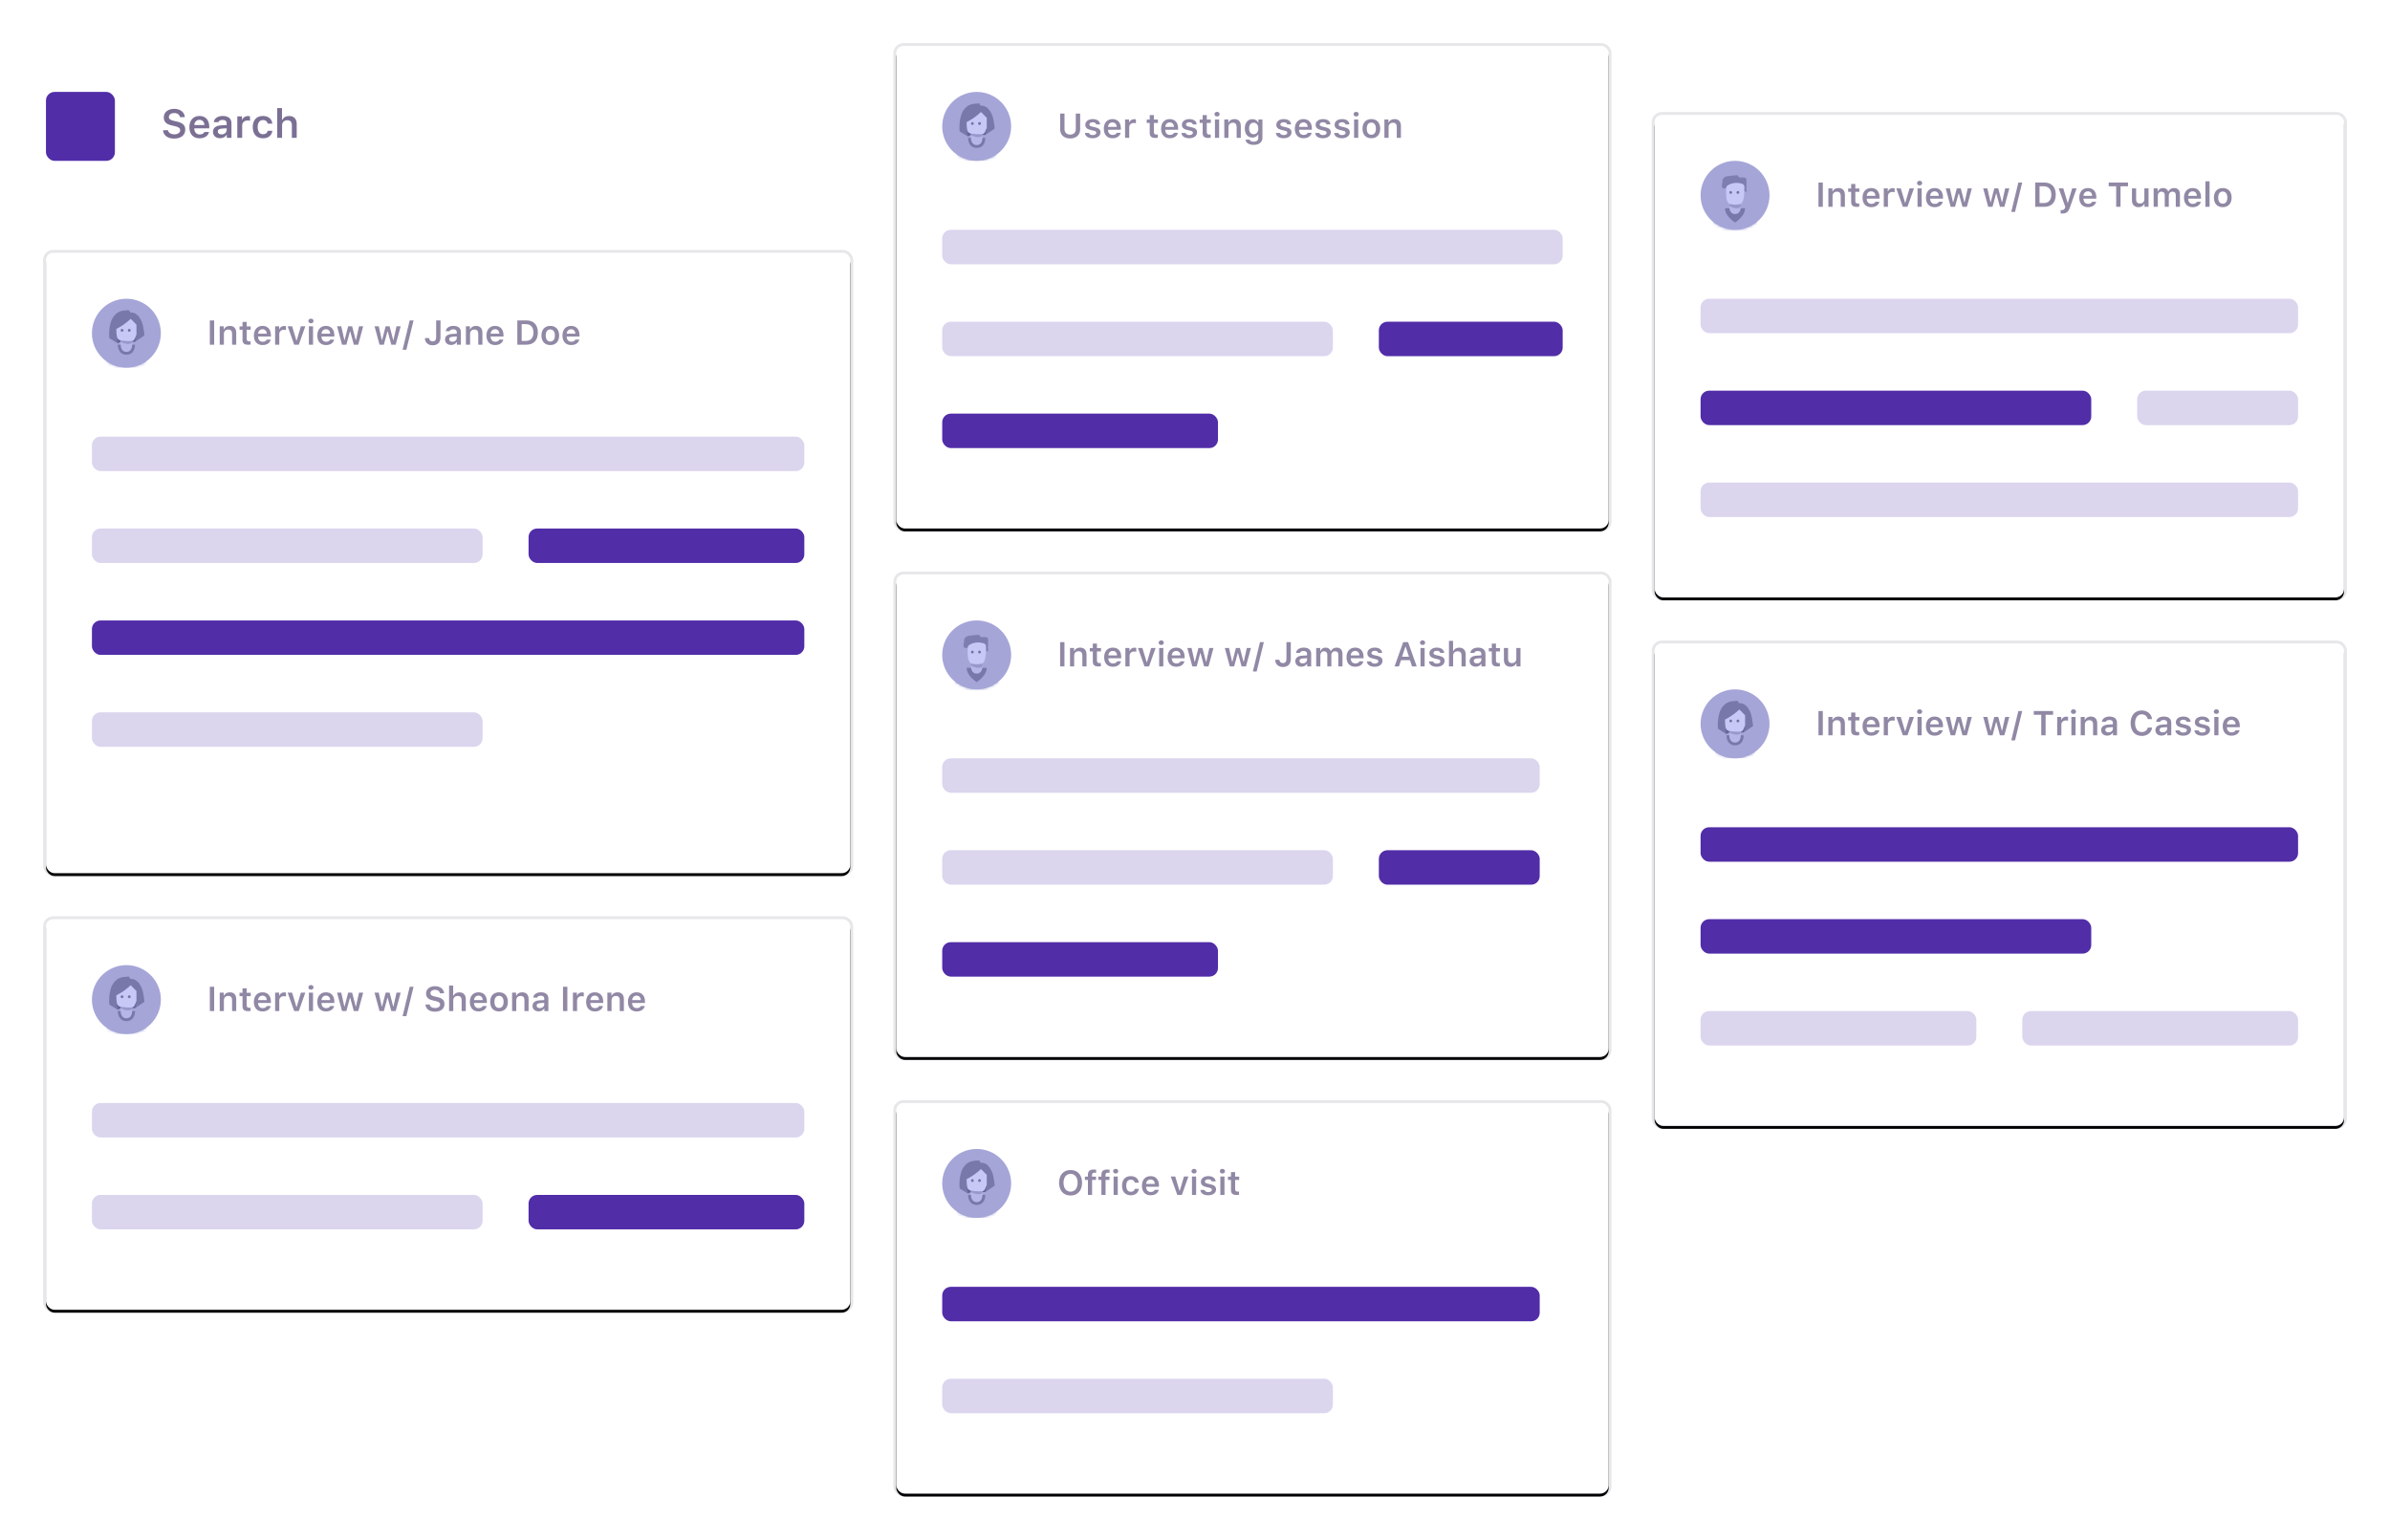 <?xml version="1.0" encoding="UTF-8"?>
<svg width="832px" height="536px" viewBox="0 0 832 536" version="1.1" xmlns="http://www.w3.org/2000/svg" xmlns:xlink="http://www.w3.org/1999/xlink">
    <!-- Generator: Sketch 49.3 (51167) - http://www.bohemiancoding.com/sketch -->
    <title>snippet/highlights-research</title>
    <desc>Created with Sketch.</desc>
    <defs>
        <rect id="path-1" x="2" y="2" width="276" height="212" rx="3"></rect>
        <filter x="-2.5%" y="-2.4%" width="105.1%" height="106.6%" filterUnits="objectBoundingBox" id="filter-2">
            <feOffset dx="0" dy="2" in="SourceAlpha" result="shadowOffsetOuter1"></feOffset>
            <feGaussianBlur stdDeviation="2" in="shadowOffsetOuter1" result="shadowBlurOuter1"></feGaussianBlur>
            <feColorMatrix values="0 0 0 0 0   0 0 0 0 0   0 0 0 0 0  0 0 0 0.2 0" type="matrix" in="shadowBlurOuter1"></feColorMatrix>
        </filter>
        <rect id="path-3" x="0" y="0" width="280" height="216" rx="3"></rect>
        <filter x="-1.6%" y="-1.6%" width="103.2%" height="104.2%" filterUnits="objectBoundingBox" id="filter-4">
            <feMorphology radius="1" operator="dilate" in="SourceAlpha" result="shadowSpreadOuter1"></feMorphology>
            <feOffset dx="0" dy="1" in="shadowSpreadOuter1" result="shadowOffsetOuter1"></feOffset>
            <feGaussianBlur stdDeviation="1" in="shadowOffsetOuter1" result="shadowBlurOuter1"></feGaussianBlur>
            <feComposite in="shadowBlurOuter1" in2="SourceAlpha" operator="out" result="shadowBlurOuter1"></feComposite>
            <feColorMatrix values="0 0 0 0 0   0 0 0 0 0   0 0 0 0 0  0 0 0 0.04 0" type="matrix" in="shadowBlurOuter1"></feColorMatrix>
        </filter>
        <circle id="path-5" cx="12" cy="12" r="12"></circle>
        <rect id="path-7" x="2" y="2" width="276" height="132" rx="3"></rect>
        <filter x="-2.5%" y="-3.8%" width="105.1%" height="110.6%" filterUnits="objectBoundingBox" id="filter-8">
            <feOffset dx="0" dy="2" in="SourceAlpha" result="shadowOffsetOuter1"></feOffset>
            <feGaussianBlur stdDeviation="2" in="shadowOffsetOuter1" result="shadowBlurOuter1"></feGaussianBlur>
            <feColorMatrix values="0 0 0 0 0   0 0 0 0 0   0 0 0 0 0  0 0 0 0.2 0" type="matrix" in="shadowBlurOuter1"></feColorMatrix>
        </filter>
        <rect id="path-9" x="0" y="0" width="280" height="136" rx="3"></rect>
        <filter x="-1.6%" y="-2.6%" width="103.2%" height="106.6%" filterUnits="objectBoundingBox" id="filter-10">
            <feMorphology radius="1" operator="dilate" in="SourceAlpha" result="shadowSpreadOuter1"></feMorphology>
            <feOffset dx="0" dy="1" in="shadowSpreadOuter1" result="shadowOffsetOuter1"></feOffset>
            <feGaussianBlur stdDeviation="1" in="shadowOffsetOuter1" result="shadowBlurOuter1"></feGaussianBlur>
            <feComposite in="shadowBlurOuter1" in2="SourceAlpha" operator="out" result="shadowBlurOuter1"></feComposite>
            <feColorMatrix values="0 0 0 0 0   0 0 0 0 0   0 0 0 0 0  0 0 0 0.04 0" type="matrix" in="shadowBlurOuter1"></feColorMatrix>
        </filter>
        <circle id="path-11" cx="12" cy="12" r="12"></circle>
        <rect id="path-13" x="2" y="2" width="244" height="164" rx="3"></rect>
        <filter x="-2.9%" y="-3.0%" width="105.7%" height="108.5%" filterUnits="objectBoundingBox" id="filter-14">
            <feOffset dx="0" dy="2" in="SourceAlpha" result="shadowOffsetOuter1"></feOffset>
            <feGaussianBlur stdDeviation="2" in="shadowOffsetOuter1" result="shadowBlurOuter1"></feGaussianBlur>
            <feColorMatrix values="0 0 0 0 0   0 0 0 0 0   0 0 0 0 0  0 0 0 0.2 0" type="matrix" in="shadowBlurOuter1"></feColorMatrix>
        </filter>
        <rect id="path-15" x="0" y="0" width="248" height="168" rx="3"></rect>
        <filter x="-1.8%" y="-2.1%" width="103.6%" height="105.4%" filterUnits="objectBoundingBox" id="filter-16">
            <feMorphology radius="1" operator="dilate" in="SourceAlpha" result="shadowSpreadOuter1"></feMorphology>
            <feOffset dx="0" dy="1" in="shadowSpreadOuter1" result="shadowOffsetOuter1"></feOffset>
            <feGaussianBlur stdDeviation="1" in="shadowOffsetOuter1" result="shadowBlurOuter1"></feGaussianBlur>
            <feComposite in="shadowBlurOuter1" in2="SourceAlpha" operator="out" result="shadowBlurOuter1"></feComposite>
            <feColorMatrix values="0 0 0 0 0   0 0 0 0 0   0 0 0 0 0  0 0 0 0.04 0" type="matrix" in="shadowBlurOuter1"></feColorMatrix>
        </filter>
        <circle id="path-17" cx="12" cy="12" r="12"></circle>
        <rect id="path-19" x="2" y="2" width="236" height="164" rx="3"></rect>
        <filter x="-3.0%" y="-3.0%" width="105.9%" height="108.5%" filterUnits="objectBoundingBox" id="filter-20">
            <feOffset dx="0" dy="2" in="SourceAlpha" result="shadowOffsetOuter1"></feOffset>
            <feGaussianBlur stdDeviation="2" in="shadowOffsetOuter1" result="shadowBlurOuter1"></feGaussianBlur>
            <feColorMatrix values="0 0 0 0 0   0 0 0 0 0   0 0 0 0 0  0 0 0 0.2 0" type="matrix" in="shadowBlurOuter1"></feColorMatrix>
        </filter>
        <rect id="path-21" x="0" y="0" width="240" height="168" rx="3"></rect>
        <filter x="-1.9%" y="-2.1%" width="103.8%" height="105.4%" filterUnits="objectBoundingBox" id="filter-22">
            <feMorphology radius="1" operator="dilate" in="SourceAlpha" result="shadowSpreadOuter1"></feMorphology>
            <feOffset dx="0" dy="1" in="shadowSpreadOuter1" result="shadowOffsetOuter1"></feOffset>
            <feGaussianBlur stdDeviation="1" in="shadowOffsetOuter1" result="shadowBlurOuter1"></feGaussianBlur>
            <feComposite in="shadowBlurOuter1" in2="SourceAlpha" operator="out" result="shadowBlurOuter1"></feComposite>
            <feColorMatrix values="0 0 0 0 0   0 0 0 0 0   0 0 0 0 0  0 0 0 0.04 0" type="matrix" in="shadowBlurOuter1"></feColorMatrix>
        </filter>
        <circle id="path-23" cx="12" cy="12" r="12"></circle>
        <rect id="path-25" x="2" y="2" width="244" height="164" rx="3"></rect>
        <filter x="-2.9%" y="-3.0%" width="105.7%" height="108.5%" filterUnits="objectBoundingBox" id="filter-26">
            <feOffset dx="0" dy="2" in="SourceAlpha" result="shadowOffsetOuter1"></feOffset>
            <feGaussianBlur stdDeviation="2" in="shadowOffsetOuter1" result="shadowBlurOuter1"></feGaussianBlur>
            <feColorMatrix values="0 0 0 0 0   0 0 0 0 0   0 0 0 0 0  0 0 0 0.2 0" type="matrix" in="shadowBlurOuter1"></feColorMatrix>
        </filter>
        <rect id="path-27" x="0" y="0" width="248" height="168" rx="3"></rect>
        <filter x="-1.8%" y="-2.1%" width="103.6%" height="105.4%" filterUnits="objectBoundingBox" id="filter-28">
            <feMorphology radius="1" operator="dilate" in="SourceAlpha" result="shadowSpreadOuter1"></feMorphology>
            <feOffset dx="0" dy="1" in="shadowSpreadOuter1" result="shadowOffsetOuter1"></feOffset>
            <feGaussianBlur stdDeviation="1" in="shadowOffsetOuter1" result="shadowBlurOuter1"></feGaussianBlur>
            <feComposite in="shadowBlurOuter1" in2="SourceAlpha" operator="out" result="shadowBlurOuter1"></feComposite>
            <feColorMatrix values="0 0 0 0 0   0 0 0 0 0   0 0 0 0 0  0 0 0 0.04 0" type="matrix" in="shadowBlurOuter1"></feColorMatrix>
        </filter>
        <circle id="path-29" cx="12" cy="12" r="12"></circle>
        <rect id="path-31" x="2" y="2" width="244" height="132" rx="3"></rect>
        <filter x="-2.9%" y="-3.8%" width="105.7%" height="110.6%" filterUnits="objectBoundingBox" id="filter-32">
            <feOffset dx="0" dy="2" in="SourceAlpha" result="shadowOffsetOuter1"></feOffset>
            <feGaussianBlur stdDeviation="2" in="shadowOffsetOuter1" result="shadowBlurOuter1"></feGaussianBlur>
            <feColorMatrix values="0 0 0 0 0   0 0 0 0 0   0 0 0 0 0  0 0 0 0.2 0" type="matrix" in="shadowBlurOuter1"></feColorMatrix>
        </filter>
        <rect id="path-33" x="0" y="0" width="248" height="136" rx="3"></rect>
        <filter x="-1.8%" y="-2.6%" width="103.6%" height="106.6%" filterUnits="objectBoundingBox" id="filter-34">
            <feMorphology radius="1" operator="dilate" in="SourceAlpha" result="shadowSpreadOuter1"></feMorphology>
            <feOffset dx="0" dy="1" in="shadowSpreadOuter1" result="shadowOffsetOuter1"></feOffset>
            <feGaussianBlur stdDeviation="1" in="shadowOffsetOuter1" result="shadowBlurOuter1"></feGaussianBlur>
            <feComposite in="shadowBlurOuter1" in2="SourceAlpha" operator="out" result="shadowBlurOuter1"></feComposite>
            <feColorMatrix values="0 0 0 0 0   0 0 0 0 0   0 0 0 0 0  0 0 0 0.04 0" type="matrix" in="shadowBlurOuter1"></feColorMatrix>
        </filter>
        <circle id="path-35" cx="12" cy="12" r="12"></circle>
        <rect id="path-37" x="2" y="2" width="236" height="164" rx="3"></rect>
        <filter x="-3.0%" y="-3.0%" width="105.9%" height="108.5%" filterUnits="objectBoundingBox" id="filter-38">
            <feOffset dx="0" dy="2" in="SourceAlpha" result="shadowOffsetOuter1"></feOffset>
            <feGaussianBlur stdDeviation="2" in="shadowOffsetOuter1" result="shadowBlurOuter1"></feGaussianBlur>
            <feColorMatrix values="0 0 0 0 0   0 0 0 0 0   0 0 0 0 0  0 0 0 0.2 0" type="matrix" in="shadowBlurOuter1"></feColorMatrix>
        </filter>
        <rect id="path-39" x="0" y="0" width="240" height="168" rx="3"></rect>
        <filter x="-1.9%" y="-2.1%" width="103.8%" height="105.4%" filterUnits="objectBoundingBox" id="filter-40">
            <feMorphology radius="1" operator="dilate" in="SourceAlpha" result="shadowSpreadOuter1"></feMorphology>
            <feOffset dx="0" dy="1" in="shadowSpreadOuter1" result="shadowOffsetOuter1"></feOffset>
            <feGaussianBlur stdDeviation="1" in="shadowOffsetOuter1" result="shadowBlurOuter1"></feGaussianBlur>
            <feComposite in="shadowBlurOuter1" in2="SourceAlpha" operator="out" result="shadowBlurOuter1"></feComposite>
            <feColorMatrix values="0 0 0 0 0   0 0 0 0 0   0 0 0 0 0  0 0 0 0.04 0" type="matrix" in="shadowBlurOuter1"></feColorMatrix>
        </filter>
        <circle id="path-41" cx="12" cy="12" r="12"></circle>
    </defs>
    <g id="snippet/highlights-research" stroke="none" stroke-width="1" fill="none" fill-rule="evenodd">
        <g id="Group" transform="translate(16, 16)">
            <g id="Card" transform="translate(0, 72)">
                <g id="component/card">
                    <g id="Shadow">
                        <use fill="black" fill-opacity="1" filter="url(#filter-2)" xlink:href="#path-1"></use>
                        <use fill="#FFFFFF" fill-rule="evenodd" xlink:href="#path-1"></use>
                    </g>
                    <g id="Card" stroke-linecap="square">
                        <use fill="black" fill-opacity="1" filter="url(#filter-4)" xlink:href="#path-3"></use>
                        <use fill="#FFFFFF" fill-rule="evenodd" xlink:href="#path-3"></use>
                        <rect stroke-opacity="0.098" stroke="#140B2F" stroke-width="1" x="-0.5" y="-0.5" width="281" height="217" rx="3"></rect>
                    </g>
                </g>
                <g id="user/female" transform="translate(16, 16)">
                    <g id="Group">
                        <mask id="mask-6" fill="white">
                            <use xlink:href="#path-5"></use>
                        </mask>
                        <use id="Oval-2" fill="#A5A5D8" opacity="0.3" xlink:href="#path-5"></use>
                        <g mask="url(#mask-6)">
                            <g transform="translate(5, 4)">
                                <path d="M10.221,1.231 C10.743,1.563 11.197,1.994 11.541,2.506 C12.167,3.441 12.6,4.49 12.813,5.589 C12.957,6.313 13.051,7.051 13.18,7.766 L13.262,8.56 C13.276,8.68 13.225,8.797 13.128,8.867 L10,11 L7,7.5 L3.98,11.552 L2.004,10.325 L1.153,9.813 C1.092,9.768 1.053,9.698 1.046,9.623 C0.983,8.72 0.985,7.815 1.052,6.914 C1.123,5.954 1.307,5.006 1.6,4.091 C1.874,3.196 2.342,2.373 2.97,1.679 C3.669,0.887 4.623,0.36 5.673,0.185 C6.365,0.073 7.095,0.046 7.793,0 C7.819,0.001 7.844,0.008 7.867,0.021 C7.901,0.039 7.931,0.064 7.955,0.094 C8.057,0.245 8.146,0.403 8.222,0.568 C8.248,0.648 8.3,0.716 8.371,0.761 C8.438,0.793 8.512,0.806 8.586,0.8 C9.158,0.795 9.723,0.944 10.221,1.231 Z" id="Shape" fill="#7878AB" fill-rule="nonzero"></path>
                                <path d="M14,20 L0,20 C0,19.009 0,11.75 4,11.75 C4,11.75 5.31,15 6.759,15 C8.207,15 10,11.75 10,11.75 C12.667,11.75 14,14.5 14,20 Z" id="Shape" fill="#A5A5D8" fill-rule="nonzero"></path>
                                <path d="M10,12 C10,13.992 9,15.5 7,15.5 C5.031,15.5 4.045,13.946 4,12 C4,12 10,12 10,12 Z" id="Shape" fill="#7878AB" fill-rule="nonzero"></path>
                                <path d="M9,12.01 C9,13.441 8.333,14.515 7,14.515 C5.687,14.515 5.03,13.408 5,12.01 C5,12.01 5,11.34 5,10 L9,10 C9,11.34 9,12.01 9,12.01 Z" id="Shape" fill="#B6B6E9" fill-rule="nonzero"></path>
                                <path d="M10.5,8.5 L10,11 L9,11 L9,9.5 C9.011,9.488 9.511,9.155 10.5,8.5 Z" id="Shape" fill="#636396" fill-rule="nonzero"></path>
                                <path d="M3.5,8.5 C3.804,8.981 4.965,9.951 5,9.982 L5,11 L4,11.5 C3.654,9.649 3.487,8.649 3.5,8.5 Z" id="Path" fill="#636396" fill-rule="evenodd"></path>
                                <path d="M8.5,3 L9.856,4.362 L10.5,5.034 C10.529,5.034 10.529,6.189 10.5,8.5 C10.167,9.5 9.833,10.167 9.5,10.5 C9,11 6.106,10.654 5,10.5 C4.439,10.422 3.772,10 3.636,9 C3.545,8.333 3.5,7.5 3.5,6.5 C4.315,6.118 5.149,5.629 6,5.034 C6.851,4.438 7.685,3.76 8.5,3 Z" id="Shape" fill="#C8C8F7" fill-rule="nonzero"></path>
                                <path d="M5.743,6.569 C5.904,6.742 5.99,6.889 6,7.012 C5.995,7.092 5.969,7.17 5.925,7.236 C5.838,7.389 5.681,7.487 5.505,7.5 C5.415,7.501 5.326,7.477 5.248,7.431 C5.103,7.343 5.01,7.188 5,7.019 C4.999,6.922 5.026,6.826 5.077,6.744 C5.161,6.596 5.316,6.504 5.486,6.5 C5.576,6.5 5.665,6.524 5.743,6.569 Z M8.232,6.549 C8.388,6.636 8.49,6.797 8.5,6.976 C8.501,7.074 8.474,7.17 8.423,7.253 C8.339,7.402 8.185,7.495 8.015,7.498 C7.923,7.506 7.831,7.489 7.748,7.449 C7.6,7.363 7.506,7.206 7.5,7.035 C7.497,6.762 7.697,6.532 7.965,6.5 C8.025,6.499 8.114,6.515 8.232,6.549 Z" id="Shape" fill="#7272A5" fill-rule="nonzero"></path>
                                <path d="M5,10.5 L5,11 C6,11.5 6.833,11.75 7.5,11.75 C8.167,11.75 8.667,11.583 9,11.25 L9,10.75 C8.167,10.75 7.5,10.75 7,10.75 C6.667,10.75 6,10.667 5,10.5 Z" id="Path-2" fill="#9898CB" fill-rule="evenodd"></path>
                            </g>
                        </g>
                    </g>
                </g>
                <path d="M58.555,32 L57.043,32 L57.043,23.545 L58.555,23.545 L58.555,32 Z M60.488,32 L60.488,25.59 L61.889,25.59 L61.889,26.615 L61.988,26.615 C62.293,25.9 63.043,25.461 64.004,25.461 C65.434,25.461 66.236,26.322 66.236,27.852 L66.236,32 L64.789,32 L64.789,28.197 C64.789,27.219 64.344,26.727 63.465,26.727 C62.527,26.727 61.941,27.324 61.941,28.268 L61.941,32 L60.488,32 Z M68.422,24.061 L69.869,24.061 L69.869,25.631 L71.275,25.631 L71.275,26.791 L69.869,26.791 L69.869,29.938 C69.869,30.57 70.139,30.852 70.748,30.852 C70.953,30.852 71.059,30.84 71.229,30.822 L71.229,31.959 C71.023,32 70.76,32.029 70.479,32.029 C69.008,32.029 68.422,31.531 68.422,30.289 L68.422,26.791 L67.379,26.791 L67.379,25.631 L68.422,25.631 L68.422,24.061 Z M75.383,26.615 C74.516,26.615 73.906,27.236 73.842,28.174 L76.859,28.174 C76.83,27.225 76.256,26.615 75.383,26.615 Z M76.871,30.236 L78.248,30.236 C77.973,31.402 76.912,32.129 75.4,32.129 C73.514,32.129 72.377,30.881 72.377,28.818 C72.377,26.756 73.531,25.461 75.389,25.461 C77.217,25.461 78.312,26.674 78.312,28.695 L78.312,29.164 L73.836,29.164 L73.836,29.24 C73.871,30.307 74.486,30.975 75.441,30.975 C76.162,30.975 76.66,30.711 76.871,30.236 Z M79.771,32 L79.771,25.59 L81.172,25.59 L81.172,26.586 L81.271,26.586 C81.447,25.953 82.133,25.484 82.953,25.484 C83.158,25.484 83.41,25.508 83.551,25.549 L83.551,26.896 C83.439,26.855 83.041,26.814 82.812,26.814 C81.881,26.814 81.225,27.4 81.225,28.297 L81.225,32 L79.771,32 Z M84.137,25.59 L85.695,25.59 L87.178,30.547 L87.277,30.547 L88.748,25.59 L90.283,25.59 L88.016,32 L86.416,32 L84.137,25.59 Z M91.525,32 L91.525,25.59 L92.973,25.59 L92.973,32 L91.525,32 Z M92.246,24.547 C91.719,24.547 91.35,24.207 91.35,23.744 C91.35,23.281 91.719,22.941 92.246,22.941 C92.779,22.941 93.143,23.281 93.143,23.744 C93.143,24.207 92.779,24.547 92.246,24.547 Z M97.461,26.615 C96.594,26.615 95.984,27.236 95.92,28.174 L98.938,28.174 C98.908,27.225 98.334,26.615 97.461,26.615 Z M98.949,30.236 L100.326,30.236 C100.051,31.402 98.99,32.129 97.479,32.129 C95.592,32.129 94.455,30.881 94.455,28.818 C94.455,26.756 95.609,25.461 97.467,25.461 C99.295,25.461 100.391,26.674 100.391,28.695 L100.391,29.164 L95.914,29.164 L95.914,29.24 C95.949,30.307 96.564,30.975 97.52,30.975 C98.24,30.975 98.738,30.711 98.949,30.236 Z M110.434,25.59 L108.699,32 L107.17,32 L105.922,27.383 L105.822,27.383 L104.58,32 L103.068,32 L101.334,25.59 L102.799,25.59 L103.865,30.377 L103.965,30.377 L105.195,25.59 L106.584,25.59 L107.826,30.377 L107.926,30.377 L108.986,25.59 L110.434,25.59 Z M123.482,25.59 L121.748,32 L120.219,32 L118.971,27.383 L118.871,27.383 L117.629,32 L116.117,32 L114.383,25.59 L115.848,25.59 L116.914,30.377 L117.014,30.377 L118.244,25.59 L119.633,25.59 L120.875,30.377 L120.975,30.377 L122.035,25.59 L123.482,25.59 Z M125.463,33.77 L124.145,33.77 L126.623,23.545 L127.965,23.545 L125.463,33.77 Z M131.914,29.697 L133.391,29.697 C133.402,30.395 133.883,30.852 134.604,30.852 C135.395,30.852 135.834,30.371 135.834,29.463 L135.834,23.545 L137.346,23.545 L137.346,29.475 C137.346,31.215 136.32,32.211 134.621,32.211 C133.004,32.211 131.914,31.227 131.914,29.697 Z M141.471,30.963 C142.35,30.963 143.006,30.395 143.006,29.65 L143.006,29.141 L141.559,29.234 C140.744,29.287 140.363,29.58 140.363,30.102 C140.363,30.641 140.826,30.963 141.471,30.963 Z M141.043,32.105 C139.807,32.105 138.922,31.355 138.922,30.184 C138.922,29.023 139.795,28.355 141.354,28.262 L143.006,28.162 L143.006,27.623 C143.006,26.996 142.584,26.645 141.799,26.645 C141.131,26.645 140.674,26.879 140.539,27.312 L139.168,27.312 C139.285,26.182 140.346,25.461 141.869,25.461 C143.516,25.461 144.441,26.264 144.441,27.623 L144.441,32 L143.041,32 L143.041,31.121 L142.941,31.121 C142.584,31.742 141.881,32.105 141.043,32.105 Z M146.188,32 L146.188,25.59 L147.588,25.59 L147.588,26.615 L147.688,26.615 C147.992,25.9 148.742,25.461 149.703,25.461 C151.133,25.461 151.936,26.322 151.936,27.852 L151.936,32 L150.488,32 L150.488,28.197 C150.488,27.219 150.043,26.727 149.164,26.727 C148.227,26.727 147.641,27.324 147.641,28.268 L147.641,32 L146.188,32 Z M156.348,26.615 C155.48,26.615 154.871,27.236 154.807,28.174 L157.824,28.174 C157.795,27.225 157.221,26.615 156.348,26.615 Z M157.836,30.236 L159.213,30.236 C158.938,31.402 157.877,32.129 156.365,32.129 C154.479,32.129 153.342,30.881 153.342,28.818 C153.342,26.756 154.496,25.461 156.354,25.461 C158.182,25.461 159.277,26.674 159.277,28.695 L159.277,29.164 L154.801,29.164 L154.801,29.24 C154.836,30.307 155.451,30.975 156.406,30.975 C157.127,30.975 157.625,30.711 157.836,30.236 Z M164.088,23.545 L167.258,23.545 C169.771,23.545 171.236,25.08 171.236,27.734 C171.236,30.447 169.789,32 167.258,32 L164.088,32 L164.088,23.545 Z M165.6,24.852 L165.6,30.693 L167.059,30.693 C168.74,30.693 169.695,29.645 169.695,27.758 C169.695,25.912 168.717,24.852 167.059,24.852 L165.6,24.852 Z M175.572,30.91 C176.586,30.91 177.16,30.137 177.16,28.795 C177.16,27.459 176.58,26.68 175.572,26.68 C174.559,26.68 173.979,27.459 173.979,28.795 C173.979,30.137 174.559,30.91 175.572,30.91 Z M175.572,32.129 C173.65,32.129 172.49,30.875 172.49,28.795 C172.49,26.727 173.668,25.461 175.572,25.461 C177.482,25.461 178.654,26.721 178.654,28.795 C178.654,30.875 177.488,32.129 175.572,32.129 Z M182.809,26.615 C181.941,26.615 181.332,27.236 181.268,28.174 L184.285,28.174 C184.256,27.225 183.682,26.615 182.809,26.615 Z M184.297,30.236 L185.674,30.236 C185.398,31.402 184.338,32.129 182.826,32.129 C180.939,32.129 179.803,30.881 179.803,28.818 C179.803,26.756 180.957,25.461 182.814,25.461 C184.643,25.461 185.738,26.674 185.738,28.695 L185.738,29.164 L181.262,29.164 L181.262,29.24 C181.297,30.307 181.912,30.975 182.867,30.975 C183.588,30.975 184.086,30.711 184.297,30.236 Z" id="Interview-w/-Jane-Do" fill="#24124D" opacity="0.5"></path>
                <rect id="Rectangle-9" fill="#DCD5EE" x="16" y="64" width="248" height="12" rx="3"></rect>
                <rect id="Rectangle-9" fill="#DCD5EE" x="16" y="96" width="136" height="12" rx="3"></rect>
                <rect id="Rectangle-9" fill="#DCD5EE" x="16" y="160" width="136" height="12" rx="3"></rect>
                <rect id="Rectangle-9" fill="#512DA8" x="168" y="96" width="96" height="12" rx="3"></rect>
                <rect id="Rectangle-9" fill="#512DA8" x="16" y="128" width="248" height="12" rx="3"></rect>
            </g>
            <g id="Card" transform="translate(0, 304)">
                <g id="component/card">
                    <g id="Shadow">
                        <use fill="black" fill-opacity="1" filter="url(#filter-8)" xlink:href="#path-7"></use>
                        <use fill="#FFFFFF" fill-rule="evenodd" xlink:href="#path-7"></use>
                    </g>
                    <g id="Card" stroke-linecap="square">
                        <use fill="black" fill-opacity="1" filter="url(#filter-10)" xlink:href="#path-9"></use>
                        <use fill="#FFFFFF" fill-rule="evenodd" xlink:href="#path-9"></use>
                        <rect stroke-opacity="0.098" stroke="#140B2F" stroke-width="1" x="-0.5" y="-0.5" width="281" height="137" rx="3"></rect>
                    </g>
                </g>
                <g id="user/female" transform="translate(16, 16)">
                    <g id="Group">
                        <mask id="mask-12" fill="white">
                            <use xlink:href="#path-11"></use>
                        </mask>
                        <use id="Oval-2" fill="#A5A5D8" opacity="0.3" xlink:href="#path-11"></use>
                        <g mask="url(#mask-12)">
                            <g transform="translate(5, 4)">
                                <path d="M10.221,1.231 C10.743,1.563 11.197,1.994 11.541,2.506 C12.167,3.441 12.6,4.49 12.813,5.589 C12.957,6.313 13.051,7.051 13.18,7.766 L13.262,8.56 C13.276,8.68 13.225,8.797 13.128,8.867 L10,11 L7,7.5 L3.98,11.552 L2.004,10.325 L1.153,9.813 C1.092,9.768 1.053,9.698 1.046,9.623 C0.983,8.72 0.985,7.815 1.052,6.914 C1.123,5.954 1.307,5.006 1.6,4.091 C1.874,3.196 2.342,2.373 2.97,1.679 C3.669,0.887 4.623,0.36 5.673,0.185 C6.365,0.073 7.095,0.046 7.793,0 C7.819,0.001 7.844,0.008 7.867,0.021 C7.901,0.039 7.931,0.064 7.955,0.094 C8.057,0.245 8.146,0.403 8.222,0.568 C8.248,0.648 8.3,0.716 8.371,0.761 C8.438,0.793 8.512,0.806 8.586,0.8 C9.158,0.795 9.723,0.944 10.221,1.231 Z" id="Shape" fill="#7878AB" fill-rule="nonzero"></path>
                                <path d="M14,20 L0,20 C0,19.009 0,11.75 4,11.75 C4,11.75 5.31,15 6.759,15 C8.207,15 10,11.75 10,11.75 C12.667,11.75 14,14.5 14,20 Z" id="Shape" fill="#A5A5D8" fill-rule="nonzero"></path>
                                <path d="M10,12 C10,13.992 9,15.5 7,15.5 C5.031,15.5 4.045,13.946 4,12 C4,12 10,12 10,12 Z" id="Shape" fill="#7878AB" fill-rule="nonzero"></path>
                                <path d="M9,12.01 C9,13.441 8.333,14.515 7,14.515 C5.687,14.515 5.03,13.408 5,12.01 C5,12.01 5,11.34 5,10 L9,10 C9,11.34 9,12.01 9,12.01 Z" id="Shape" fill="#B6B6E9" fill-rule="nonzero"></path>
                                <path d="M10.5,8.5 L10,11 L9,11 L9,9.5 C9.011,9.488 9.511,9.155 10.5,8.5 Z" id="Shape" fill="#636396" fill-rule="nonzero"></path>
                                <path d="M3.5,8.5 C3.804,8.981 4.965,9.951 5,9.982 L5,11 L4,11.5 C3.654,9.649 3.487,8.649 3.5,8.5 Z" id="Path" fill="#636396" fill-rule="evenodd"></path>
                                <path d="M8.5,3 L9.856,4.362 L10.5,5.034 C10.529,5.034 10.529,6.189 10.5,8.5 C10.167,9.5 9.833,10.167 9.5,10.5 C9,11 6.106,10.654 5,10.5 C4.439,10.422 3.772,10 3.636,9 C3.545,8.333 3.5,7.5 3.5,6.5 C4.315,6.118 5.149,5.629 6,5.034 C6.851,4.438 7.685,3.76 8.5,3 Z" id="Shape" fill="#C8C8F7" fill-rule="nonzero"></path>
                                <path d="M5.743,6.569 C5.904,6.742 5.99,6.889 6,7.012 C5.995,7.092 5.969,7.17 5.925,7.236 C5.838,7.389 5.681,7.487 5.505,7.5 C5.415,7.501 5.326,7.477 5.248,7.431 C5.103,7.343 5.01,7.188 5,7.019 C4.999,6.922 5.026,6.826 5.077,6.744 C5.161,6.596 5.316,6.504 5.486,6.5 C5.576,6.5 5.665,6.524 5.743,6.569 Z M8.232,6.549 C8.388,6.636 8.49,6.797 8.5,6.976 C8.501,7.074 8.474,7.17 8.423,7.253 C8.339,7.402 8.185,7.495 8.015,7.498 C7.923,7.506 7.831,7.489 7.748,7.449 C7.6,7.363 7.506,7.206 7.5,7.035 C7.497,6.762 7.697,6.532 7.965,6.5 C8.025,6.499 8.114,6.515 8.232,6.549 Z" id="Shape" fill="#7272A5" fill-rule="nonzero"></path>
                                <path d="M5,10.5 L5,11 C6,11.5 6.833,11.75 7.5,11.75 C8.167,11.75 8.667,11.583 9,11.25 L9,10.75 C8.167,10.75 7.5,10.75 7,10.75 C6.667,10.75 6,10.667 5,10.5 Z" id="Path-2" fill="#9898CB" fill-rule="evenodd"></path>
                            </g>
                        </g>
                    </g>
                </g>
                <path d="M58.555,32 L57.043,32 L57.043,23.545 L58.555,23.545 L58.555,32 Z M60.488,32 L60.488,25.59 L61.889,25.59 L61.889,26.615 L61.988,26.615 C62.293,25.9 63.043,25.461 64.004,25.461 C65.434,25.461 66.236,26.322 66.236,27.852 L66.236,32 L64.789,32 L64.789,28.197 C64.789,27.219 64.344,26.727 63.465,26.727 C62.527,26.727 61.941,27.324 61.941,28.268 L61.941,32 L60.488,32 Z M68.422,24.061 L69.869,24.061 L69.869,25.631 L71.275,25.631 L71.275,26.791 L69.869,26.791 L69.869,29.938 C69.869,30.57 70.139,30.852 70.748,30.852 C70.953,30.852 71.059,30.84 71.229,30.822 L71.229,31.959 C71.023,32 70.76,32.029 70.479,32.029 C69.008,32.029 68.422,31.531 68.422,30.289 L68.422,26.791 L67.379,26.791 L67.379,25.631 L68.422,25.631 L68.422,24.061 Z M75.383,26.615 C74.516,26.615 73.906,27.236 73.842,28.174 L76.859,28.174 C76.83,27.225 76.256,26.615 75.383,26.615 Z M76.871,30.236 L78.248,30.236 C77.973,31.402 76.912,32.129 75.4,32.129 C73.514,32.129 72.377,30.881 72.377,28.818 C72.377,26.756 73.531,25.461 75.389,25.461 C77.217,25.461 78.312,26.674 78.312,28.695 L78.312,29.164 L73.836,29.164 L73.836,29.24 C73.871,30.307 74.486,30.975 75.441,30.975 C76.162,30.975 76.66,30.711 76.871,30.236 Z M79.771,32 L79.771,25.59 L81.172,25.59 L81.172,26.586 L81.271,26.586 C81.447,25.953 82.133,25.484 82.953,25.484 C83.158,25.484 83.41,25.508 83.551,25.549 L83.551,26.896 C83.439,26.855 83.041,26.814 82.812,26.814 C81.881,26.814 81.225,27.4 81.225,28.297 L81.225,32 L79.771,32 Z M84.137,25.59 L85.695,25.59 L87.178,30.547 L87.277,30.547 L88.748,25.59 L90.283,25.59 L88.016,32 L86.416,32 L84.137,25.59 Z M91.525,32 L91.525,25.59 L92.973,25.59 L92.973,32 L91.525,32 Z M92.246,24.547 C91.719,24.547 91.35,24.207 91.35,23.744 C91.35,23.281 91.719,22.941 92.246,22.941 C92.779,22.941 93.143,23.281 93.143,23.744 C93.143,24.207 92.779,24.547 92.246,24.547 Z M97.461,26.615 C96.594,26.615 95.984,27.236 95.92,28.174 L98.938,28.174 C98.908,27.225 98.334,26.615 97.461,26.615 Z M98.949,30.236 L100.326,30.236 C100.051,31.402 98.99,32.129 97.479,32.129 C95.592,32.129 94.455,30.881 94.455,28.818 C94.455,26.756 95.609,25.461 97.467,25.461 C99.295,25.461 100.391,26.674 100.391,28.695 L100.391,29.164 L95.914,29.164 L95.914,29.24 C95.949,30.307 96.564,30.975 97.52,30.975 C98.24,30.975 98.738,30.711 98.949,30.236 Z M110.434,25.59 L108.699,32 L107.17,32 L105.922,27.383 L105.822,27.383 L104.58,32 L103.068,32 L101.334,25.59 L102.799,25.59 L103.865,30.377 L103.965,30.377 L105.195,25.59 L106.584,25.59 L107.826,30.377 L107.926,30.377 L108.986,25.59 L110.434,25.59 Z M123.482,25.59 L121.748,32 L120.219,32 L118.971,27.383 L118.871,27.383 L117.629,32 L116.117,32 L114.383,25.59 L115.848,25.59 L116.914,30.377 L117.014,30.377 L118.244,25.59 L119.633,25.59 L120.875,30.377 L120.975,30.377 L122.035,25.59 L123.482,25.59 Z M125.463,33.77 L124.145,33.77 L126.623,23.545 L127.965,23.545 L125.463,33.77 Z M132.107,29.703 L133.584,29.703 C133.678,30.459 134.428,30.945 135.5,30.945 C136.496,30.945 137.217,30.436 137.217,29.727 C137.217,29.117 136.754,28.76 135.67,28.508 L134.574,28.256 C133.039,27.91 132.318,27.148 132.318,25.889 C132.318,24.354 133.572,23.334 135.465,23.334 C137.24,23.334 138.523,24.354 138.594,25.807 L137.146,25.807 C137.041,25.062 136.385,24.594 135.459,24.594 C134.486,24.594 133.842,25.062 133.842,25.783 C133.842,26.352 134.27,26.686 135.318,26.926 L136.291,27.148 C138.008,27.535 138.729,28.25 138.729,29.539 C138.729,31.186 137.457,32.211 135.406,32.211 C133.467,32.211 132.184,31.238 132.107,29.703 Z M140.334,32 L140.334,23.111 L141.764,23.111 L141.764,26.627 L141.869,26.627 C142.174,25.906 142.93,25.473 143.885,25.473 C145.32,25.473 146.152,26.34 146.152,27.863 L146.152,32 L144.705,32 L144.705,28.209 C144.705,27.236 144.236,26.738 143.346,26.738 C142.391,26.738 141.787,27.359 141.787,28.279 L141.787,32 L140.334,32 Z M150.564,26.615 C149.697,26.615 149.088,27.236 149.023,28.174 L152.041,28.174 C152.012,27.225 151.438,26.615 150.564,26.615 Z M152.053,30.236 L153.43,30.236 C153.154,31.402 152.094,32.129 150.582,32.129 C148.695,32.129 147.559,30.881 147.559,28.818 C147.559,26.756 148.713,25.461 150.57,25.461 C152.398,25.461 153.494,26.674 153.494,28.695 L153.494,29.164 L149.018,29.164 L149.018,29.24 C149.053,30.307 149.668,30.975 150.623,30.975 C151.344,30.975 151.842,30.711 152.053,30.236 Z M157.719,30.91 C158.732,30.91 159.307,30.137 159.307,28.795 C159.307,27.459 158.727,26.68 157.719,26.68 C156.705,26.68 156.125,27.459 156.125,28.795 C156.125,30.137 156.705,30.91 157.719,30.91 Z M157.719,32.129 C155.797,32.129 154.637,30.875 154.637,28.795 C154.637,26.727 155.814,25.461 157.719,25.461 C159.629,25.461 160.801,26.721 160.801,28.795 C160.801,30.875 159.635,32.129 157.719,32.129 Z M162.266,32 L162.266,25.59 L163.666,25.59 L163.666,26.615 L163.766,26.615 C164.07,25.9 164.82,25.461 165.781,25.461 C167.211,25.461 168.014,26.322 168.014,27.852 L168.014,32 L166.566,32 L166.566,28.197 C166.566,27.219 166.121,26.727 165.242,26.727 C164.305,26.727 163.719,27.324 163.719,28.268 L163.719,32 L162.266,32 Z M171.928,30.963 C172.807,30.963 173.463,30.395 173.463,29.65 L173.463,29.141 L172.016,29.234 C171.201,29.287 170.82,29.58 170.82,30.102 C170.82,30.641 171.283,30.963 171.928,30.963 Z M171.5,32.105 C170.264,32.105 169.379,31.355 169.379,30.184 C169.379,29.023 170.252,28.355 171.811,28.262 L173.463,28.162 L173.463,27.623 C173.463,26.996 173.041,26.645 172.256,26.645 C171.588,26.645 171.131,26.879 170.996,27.312 L169.625,27.312 C169.742,26.182 170.803,25.461 172.326,25.461 C173.973,25.461 174.898,26.264 174.898,27.623 L174.898,32 L173.498,32 L173.498,31.121 L173.398,31.121 C173.041,31.742 172.338,32.105 171.5,32.105 Z M181.508,32 L179.996,32 L179.996,23.545 L181.508,23.545 L181.508,32 Z M183.441,32 L183.441,25.59 L184.842,25.59 L184.842,26.586 L184.941,26.586 C185.117,25.953 185.803,25.484 186.623,25.484 C186.828,25.484 187.08,25.508 187.221,25.549 L187.221,26.896 C187.109,26.855 186.711,26.814 186.482,26.814 C185.551,26.814 184.895,27.4 184.895,28.297 L184.895,32 L183.441,32 Z M191.053,26.615 C190.186,26.615 189.576,27.236 189.512,28.174 L192.529,28.174 C192.5,27.225 191.926,26.615 191.053,26.615 Z M192.541,30.236 L193.918,30.236 C193.643,31.402 192.582,32.129 191.07,32.129 C189.184,32.129 188.047,30.881 188.047,28.818 C188.047,26.756 189.201,25.461 191.059,25.461 C192.887,25.461 193.982,26.674 193.982,28.695 L193.982,29.164 L189.506,29.164 L189.506,29.24 C189.541,30.307 190.156,30.975 191.111,30.975 C191.832,30.975 192.33,30.711 192.541,30.236 Z M195.441,32 L195.441,25.59 L196.842,25.59 L196.842,26.615 L196.941,26.615 C197.246,25.9 197.996,25.461 198.957,25.461 C200.387,25.461 201.189,26.322 201.189,27.852 L201.189,32 L199.742,32 L199.742,28.197 C199.742,27.219 199.297,26.727 198.418,26.727 C197.48,26.727 196.895,27.324 196.895,28.268 L196.895,32 L195.441,32 Z M205.602,26.615 C204.734,26.615 204.125,27.236 204.061,28.174 L207.078,28.174 C207.049,27.225 206.475,26.615 205.602,26.615 Z M207.09,30.236 L208.467,30.236 C208.191,31.402 207.131,32.129 205.619,32.129 C203.732,32.129 202.596,30.881 202.596,28.818 C202.596,26.756 203.75,25.461 205.607,25.461 C207.436,25.461 208.531,26.674 208.531,28.695 L208.531,29.164 L204.055,29.164 L204.055,29.24 C204.09,30.307 204.705,30.975 205.66,30.975 C206.381,30.975 206.879,30.711 207.09,30.236 Z" id="Interview-w/-Sheona" fill="#24124D" opacity="0.5"></path>
                <rect id="Rectangle-9" fill="#DCD5EE" x="16" y="64" width="248" height="12" rx="3"></rect>
                <rect id="Rectangle-9" fill="#DCD5EE" x="16" y="96" width="136" height="12" rx="3"></rect>
                <rect id="Rectangle-9" fill="#512DA8" x="168" y="96" width="96" height="12" rx="3"></rect>
            </g>
            <g id="Card" transform="translate(296, 0)">
                <g id="component/card">
                    <g id="Shadow">
                        <use fill="black" fill-opacity="1" filter="url(#filter-14)" xlink:href="#path-13"></use>
                        <use fill="#FFFFFF" fill-rule="evenodd" xlink:href="#path-13"></use>
                    </g>
                    <g id="Card" stroke-linecap="square">
                        <use fill="black" fill-opacity="1" filter="url(#filter-16)" xlink:href="#path-15"></use>
                        <use fill="#FFFFFF" fill-rule="evenodd" xlink:href="#path-15"></use>
                        <rect stroke-opacity="0.098" stroke="#140B2F" stroke-width="1" x="-0.5" y="-0.5" width="249" height="169" rx="3"></rect>
                    </g>
                </g>
                <g id="user/female" transform="translate(16, 16)">
                    <g id="Group">
                        <mask id="mask-18" fill="white">
                            <use xlink:href="#path-17"></use>
                        </mask>
                        <use id="Oval-2" fill="#A5A5D8" opacity="0.3" xlink:href="#path-17"></use>
                        <g mask="url(#mask-18)">
                            <g transform="translate(5, 4)">
                                <path d="M10.221,1.231 C10.743,1.563 11.197,1.994 11.541,2.506 C12.167,3.441 12.6,4.49 12.813,5.589 C12.957,6.313 13.051,7.051 13.18,7.766 L13.262,8.56 C13.276,8.68 13.225,8.797 13.128,8.867 L10,11 L7,7.5 L3.98,11.552 L2.004,10.325 L1.153,9.813 C1.092,9.768 1.053,9.698 1.046,9.623 C0.983,8.72 0.985,7.815 1.052,6.914 C1.123,5.954 1.307,5.006 1.6,4.091 C1.874,3.196 2.342,2.373 2.97,1.679 C3.669,0.887 4.623,0.36 5.673,0.185 C6.365,0.073 7.095,0.046 7.793,0 C7.819,0.001 7.844,0.008 7.867,0.021 C7.901,0.039 7.931,0.064 7.955,0.094 C8.057,0.245 8.146,0.403 8.222,0.568 C8.248,0.648 8.3,0.716 8.371,0.761 C8.438,0.793 8.512,0.806 8.586,0.8 C9.158,0.795 9.723,0.944 10.221,1.231 Z" id="Shape" fill="#7878AB" fill-rule="nonzero"></path>
                                <path d="M14,20 L0,20 C0,19.009 0,11.75 4,11.75 C4,11.75 5.31,15 6.759,15 C8.207,15 10,11.75 10,11.75 C12.667,11.75 14,14.5 14,20 Z" id="Shape" fill="#A5A5D8" fill-rule="nonzero"></path>
                                <path d="M10,12 C10,13.992 9,15.5 7,15.5 C5.031,15.5 4.045,13.946 4,12 C4,12 10,12 10,12 Z" id="Shape" fill="#7878AB" fill-rule="nonzero"></path>
                                <path d="M9,12.01 C9,13.441 8.333,14.515 7,14.515 C5.687,14.515 5.03,13.408 5,12.01 C5,12.01 5,11.34 5,10 L9,10 C9,11.34 9,12.01 9,12.01 Z" id="Shape" fill="#B6B6E9" fill-rule="nonzero"></path>
                                <path d="M10.5,8.5 L10,11 L9,11 L9,9.5 C9.011,9.488 9.511,9.155 10.5,8.5 Z" id="Shape" fill="#636396" fill-rule="nonzero"></path>
                                <path d="M3.5,8.5 C3.804,8.981 4.965,9.951 5,9.982 L5,11 L4,11.5 C3.654,9.649 3.487,8.649 3.5,8.5 Z" id="Path" fill="#636396" fill-rule="evenodd"></path>
                                <path d="M8.5,3 L9.856,4.362 L10.5,5.034 C10.529,5.034 10.529,6.189 10.5,8.5 C10.167,9.5 9.833,10.167 9.5,10.5 C9,11 6.106,10.654 5,10.5 C4.439,10.422 3.772,10 3.636,9 C3.545,8.333 3.5,7.5 3.5,6.5 C4.315,6.118 5.149,5.629 6,5.034 C6.851,4.438 7.685,3.76 8.5,3 Z" id="Shape" fill="#C8C8F7" fill-rule="nonzero"></path>
                                <path d="M5.743,6.569 C5.904,6.742 5.99,6.889 6,7.012 C5.995,7.092 5.969,7.17 5.925,7.236 C5.838,7.389 5.681,7.487 5.505,7.5 C5.415,7.501 5.326,7.477 5.248,7.431 C5.103,7.343 5.01,7.188 5,7.019 C4.999,6.922 5.026,6.826 5.077,6.744 C5.161,6.596 5.316,6.504 5.486,6.5 C5.576,6.5 5.665,6.524 5.743,6.569 Z M8.232,6.549 C8.388,6.636 8.49,6.797 8.5,6.976 C8.501,7.074 8.474,7.17 8.423,7.253 C8.339,7.402 8.185,7.495 8.015,7.498 C7.923,7.506 7.831,7.489 7.748,7.449 C7.6,7.363 7.506,7.206 7.5,7.035 C7.497,6.762 7.697,6.532 7.965,6.5 C8.025,6.499 8.114,6.515 8.232,6.549 Z" id="Shape" fill="#7272A5" fill-rule="nonzero"></path>
                                <path d="M5,10.5 L5,11 C6,11.5 6.833,11.75 7.5,11.75 C8.167,11.75 8.667,11.583 9,11.25 L9,10.75 C8.167,10.75 7.5,10.75 7,10.75 C6.667,10.75 6,10.667 5,10.5 Z" id="Path-2" fill="#9898CB" fill-rule="evenodd"></path>
                            </g>
                        </g>
                    </g>
                </g>
                <path d="M58.572,23.545 L58.572,28.947 C58.572,30.09 59.287,30.857 60.541,30.857 C61.795,30.857 62.504,30.09 62.504,28.947 L62.504,23.545 L64.016,23.545 L64.016,29.088 C64.016,30.934 62.68,32.211 60.541,32.211 C58.402,32.211 57.066,30.934 57.066,29.088 L57.066,23.545 L58.572,23.545 Z M65.82,27.424 C65.82,26.264 66.875,25.461 68.387,25.461 C69.91,25.461 70.865,26.135 70.971,27.301 L69.605,27.301 C69.5,26.85 69.072,26.562 68.393,26.562 C67.73,26.562 67.232,26.879 67.232,27.342 C67.232,27.705 67.537,27.928 68.182,28.074 L69.312,28.332 C70.537,28.607 71.105,29.135 71.105,30.078 C71.105,31.309 69.975,32.129 68.375,32.129 C66.775,32.129 65.768,31.438 65.656,30.271 L67.092,30.271 C67.232,30.746 67.684,31.027 68.41,31.027 C69.143,31.027 69.652,30.705 69.652,30.23 C69.652,29.867 69.377,29.639 68.768,29.504 L67.631,29.24 C66.4,28.959 65.82,28.391 65.82,27.424 Z M75.266,26.615 C74.398,26.615 73.789,27.236 73.725,28.174 L76.742,28.174 C76.713,27.225 76.139,26.615 75.266,26.615 Z M76.754,30.236 L78.131,30.236 C77.855,31.402 76.795,32.129 75.283,32.129 C73.396,32.129 72.26,30.881 72.26,28.818 C72.26,26.756 73.414,25.461 75.271,25.461 C77.1,25.461 78.195,26.674 78.195,28.695 L78.195,29.164 L73.719,29.164 L73.719,29.24 C73.754,30.307 74.369,30.975 75.324,30.975 C76.045,30.975 76.543,30.711 76.754,30.236 Z M79.654,32 L79.654,25.59 L81.055,25.59 L81.055,26.586 L81.154,26.586 C81.33,25.953 82.016,25.484 82.836,25.484 C83.041,25.484 83.293,25.508 83.434,25.549 L83.434,26.896 C83.322,26.855 82.924,26.814 82.695,26.814 C81.764,26.814 81.107,27.4 81.107,28.297 L81.107,32 L79.654,32 Z M88.238,24.061 L89.686,24.061 L89.686,25.631 L91.092,25.631 L91.092,26.791 L89.686,26.791 L89.686,29.938 C89.686,30.57 89.955,30.852 90.564,30.852 C90.77,30.852 90.875,30.84 91.045,30.822 L91.045,31.959 C90.84,32 90.576,32.029 90.295,32.029 C88.824,32.029 88.238,31.531 88.238,30.289 L88.238,26.791 L87.195,26.791 L87.195,25.631 L88.238,25.631 L88.238,24.061 Z M95.199,26.615 C94.332,26.615 93.723,27.236 93.658,28.174 L96.676,28.174 C96.646,27.225 96.072,26.615 95.199,26.615 Z M96.688,30.236 L98.064,30.236 C97.789,31.402 96.729,32.129 95.217,32.129 C93.33,32.129 92.193,30.881 92.193,28.818 C92.193,26.756 93.348,25.461 95.205,25.461 C97.033,25.461 98.129,26.674 98.129,28.695 L98.129,29.164 L93.652,29.164 L93.652,29.24 C93.688,30.307 94.303,30.975 95.258,30.975 C95.979,30.975 96.477,30.711 96.688,30.236 Z M99.441,27.424 C99.441,26.264 100.496,25.461 102.008,25.461 C103.531,25.461 104.486,26.135 104.592,27.301 L103.227,27.301 C103.121,26.85 102.693,26.562 102.014,26.562 C101.352,26.562 100.854,26.879 100.854,27.342 C100.854,27.705 101.158,27.928 101.803,28.074 L102.934,28.332 C104.158,28.607 104.727,29.135 104.727,30.078 C104.727,31.309 103.596,32.129 101.996,32.129 C100.396,32.129 99.389,31.438 99.277,30.271 L100.713,30.271 C100.854,30.746 101.305,31.027 102.031,31.027 C102.764,31.027 103.273,30.705 103.273,30.23 C103.273,29.867 102.998,29.639 102.389,29.504 L101.252,29.24 C100.021,28.959 99.441,28.391 99.441,27.424 Z M106.66,24.061 L108.107,24.061 L108.107,25.631 L109.514,25.631 L109.514,26.791 L108.107,26.791 L108.107,29.938 C108.107,30.57 108.377,30.852 108.986,30.852 C109.191,30.852 109.297,30.84 109.467,30.822 L109.467,31.959 C109.262,32 108.998,32.029 108.717,32.029 C107.246,32.029 106.66,31.531 106.66,30.289 L106.66,26.791 L105.617,26.791 L105.617,25.631 L106.66,25.631 L106.66,24.061 Z M110.949,32 L110.949,25.59 L112.396,25.59 L112.396,32 L110.949,32 Z M111.67,24.547 C111.143,24.547 110.773,24.207 110.773,23.744 C110.773,23.281 111.143,22.941 111.67,22.941 C112.203,22.941 112.566,23.281 112.566,23.744 C112.566,24.207 112.203,24.547 111.67,24.547 Z M114.195,32 L114.195,25.59 L115.596,25.59 L115.596,26.615 L115.695,26.615 C116,25.9 116.75,25.461 117.711,25.461 C119.141,25.461 119.943,26.322 119.943,27.852 L119.943,32 L118.496,32 L118.496,28.197 C118.496,27.219 118.051,26.727 117.172,26.727 C116.234,26.727 115.648,27.324 115.648,28.268 L115.648,32 L114.195,32 Z M126.043,28.725 C126.043,27.5 125.428,26.721 124.42,26.721 C123.406,26.721 122.832,27.5 122.832,28.725 C122.832,29.949 123.406,30.723 124.42,30.723 C125.434,30.723 126.043,29.949 126.043,28.725 Z M124.42,34.438 C122.773,34.438 121.695,33.711 121.578,32.609 L123.037,32.609 C123.131,33.049 123.646,33.33 124.443,33.33 C125.439,33.33 126.02,32.861 126.02,32.059 L126.02,30.846 L125.92,30.846 C125.551,31.531 124.854,31.906 123.963,31.906 C122.346,31.906 121.338,30.652 121.338,28.725 C121.338,26.762 122.352,25.484 123.986,25.484 C124.859,25.484 125.621,25.918 125.973,26.615 L126.072,26.615 L126.072,25.59 L127.473,25.59 L127.473,32.023 C127.473,33.506 126.289,34.438 124.42,34.438 Z M132.307,27.424 C132.307,26.264 133.361,25.461 134.873,25.461 C136.396,25.461 137.352,26.135 137.457,27.301 L136.092,27.301 C135.986,26.85 135.559,26.562 134.879,26.562 C134.217,26.562 133.719,26.879 133.719,27.342 C133.719,27.705 134.023,27.928 134.668,28.074 L135.799,28.332 C137.023,28.607 137.592,29.135 137.592,30.078 C137.592,31.309 136.461,32.129 134.861,32.129 C133.262,32.129 132.254,31.438 132.143,30.271 L133.578,30.271 C133.719,30.746 134.17,31.027 134.896,31.027 C135.629,31.027 136.139,30.705 136.139,30.23 C136.139,29.867 135.863,29.639 135.254,29.504 L134.117,29.24 C132.887,28.959 132.307,28.391 132.307,27.424 Z M141.752,26.615 C140.885,26.615 140.275,27.236 140.211,28.174 L143.229,28.174 C143.199,27.225 142.625,26.615 141.752,26.615 Z M143.24,30.236 L144.617,30.236 C144.342,31.402 143.281,32.129 141.77,32.129 C139.883,32.129 138.746,30.881 138.746,28.818 C138.746,26.756 139.9,25.461 141.758,25.461 C143.586,25.461 144.682,26.674 144.682,28.695 L144.682,29.164 L140.205,29.164 L140.205,29.24 C140.24,30.307 140.855,30.975 141.811,30.975 C142.531,30.975 143.029,30.711 143.24,30.236 Z M145.994,27.424 C145.994,26.264 147.049,25.461 148.561,25.461 C150.084,25.461 151.039,26.135 151.145,27.301 L149.779,27.301 C149.674,26.85 149.246,26.562 148.566,26.562 C147.904,26.562 147.406,26.879 147.406,27.342 C147.406,27.705 147.711,27.928 148.355,28.074 L149.486,28.332 C150.711,28.607 151.279,29.135 151.279,30.078 C151.279,31.309 150.148,32.129 148.549,32.129 C146.949,32.129 145.941,31.438 145.83,30.271 L147.266,30.271 C147.406,30.746 147.857,31.027 148.584,31.027 C149.316,31.027 149.826,30.705 149.826,30.23 C149.826,29.867 149.551,29.639 148.941,29.504 L147.805,29.24 C146.574,28.959 145.994,28.391 145.994,27.424 Z M152.604,27.424 C152.604,26.264 153.658,25.461 155.17,25.461 C156.693,25.461 157.648,26.135 157.754,27.301 L156.389,27.301 C156.283,26.85 155.855,26.562 155.176,26.562 C154.514,26.562 154.016,26.879 154.016,27.342 C154.016,27.705 154.32,27.928 154.965,28.074 L156.096,28.332 C157.32,28.607 157.889,29.135 157.889,30.078 C157.889,31.309 156.758,32.129 155.158,32.129 C153.559,32.129 152.551,31.438 152.439,30.271 L153.875,30.271 C154.016,30.746 154.467,31.027 155.193,31.027 C155.926,31.027 156.436,30.705 156.436,30.23 C156.436,29.867 156.16,29.639 155.551,29.504 L154.414,29.24 C153.184,28.959 152.604,28.391 152.604,27.424 Z M159.377,32 L159.377,25.59 L160.824,25.59 L160.824,32 L159.377,32 Z M160.098,24.547 C159.57,24.547 159.201,24.207 159.201,23.744 C159.201,23.281 159.57,22.941 160.098,22.941 C160.631,22.941 160.994,23.281 160.994,23.744 C160.994,24.207 160.631,24.547 160.098,24.547 Z M165.389,30.91 C166.402,30.91 166.977,30.137 166.977,28.795 C166.977,27.459 166.396,26.68 165.389,26.68 C164.375,26.68 163.795,27.459 163.795,28.795 C163.795,30.137 164.375,30.91 165.389,30.91 Z M165.389,32.129 C163.467,32.129 162.307,30.875 162.307,28.795 C162.307,26.727 163.484,25.461 165.389,25.461 C167.299,25.461 168.471,26.721 168.471,28.795 C168.471,30.875 167.305,32.129 165.389,32.129 Z M169.936,32 L169.936,25.59 L171.336,25.59 L171.336,26.615 L171.436,26.615 C171.74,25.9 172.49,25.461 173.451,25.461 C174.881,25.461 175.684,26.322 175.684,27.852 L175.684,32 L174.236,32 L174.236,28.197 C174.236,27.219 173.791,26.727 172.912,26.727 C171.975,26.727 171.389,27.324 171.389,28.268 L171.389,32 L169.936,32 Z" id="User-testing-session" fill="#24124D" opacity="0.5"></path>
                <rect id="Rectangle-9" fill="#DCD5EE" x="16" y="64" width="216" height="12" rx="3"></rect>
                <rect id="Rectangle-9" fill="#DCD5EE" x="16" y="96" width="136" height="12" rx="3"></rect>
                <rect id="Rectangle-9" fill="#512DA8" x="16" y="128" width="96" height="12" rx="3"></rect>
                <rect id="Rectangle-9" fill="#512DA8" x="168" y="96" width="64" height="12" rx="3"></rect>
            </g>
            <g id="Card" transform="translate(560, 24)">
                <g id="component/card">
                    <g id="Shadow">
                        <use fill="black" fill-opacity="1" filter="url(#filter-20)" xlink:href="#path-19"></use>
                        <use fill="#FFFFFF" fill-rule="evenodd" xlink:href="#path-19"></use>
                    </g>
                    <g id="Card" stroke-linecap="square">
                        <use fill="black" fill-opacity="1" filter="url(#filter-22)" xlink:href="#path-21"></use>
                        <use fill="#FFFFFF" fill-rule="evenodd" xlink:href="#path-21"></use>
                        <rect stroke-opacity="0.098" stroke="#140B2F" stroke-width="1" x="-0.5" y="-0.5" width="241" height="169" rx="3"></rect>
                    </g>
                </g>
                <g id="user/male" transform="translate(16, 16)">
                    <g id="Group">
                        <mask id="mask-24" fill="white">
                            <use xlink:href="#path-23"></use>
                        </mask>
                        <use id="Oval-2" fill="#A5A5D8" opacity="0.3" xlink:href="#path-23"></use>
                        <g mask="url(#mask-24)">
                            <g transform="translate(4, 5)">
                                <path d="M11.75,1 C12.272,1.332 11.75,4.5 12,5.5 C12.207,6.329 10.874,5.496 8,3 C6.507,3.851 5.507,4.351 5,4.5 C3.111,5.055 3.361,3.435 3.5,3 C3.775,2.105 3.372,1.694 4,1 C4.699,0.208 5.623,0.36 6.673,0.185 C7.365,0.073 8.095,0.046 8.793,0 C8.819,0.001 8.844,0.008 8.867,0.021 C8.901,0.039 8.931,0.064 8.955,0.094 C9.057,0.245 9.146,0.403 9.222,0.568 C9.248,0.648 9.3,0.716 9.371,0.761 C9.438,0.793 9.512,0.806 9.586,0.8 C10.158,0.795 11.253,0.713 11.75,1 Z" id="Shape" fill="#7E7EB1" fill-rule="nonzero"></path>
                                <path d="M16,19.5 L0,19.5 C0,18.509 0.5,11.25 4.5,11.25 C4.5,11.25 6.552,14.5 8,14.5 C9.448,14.5 11.5,11.25 11.5,11.25 C14.167,11.25 15.667,14 16,19.5 Z" id="Shape" fill="#A5A5D8" fill-rule="nonzero"></path>
                                <path d="M11.5,11.5 C11.5,13.167 10.333,14.833 8,16.5 C5.667,14.833 4.5,13.167 4.5,11.5 C4.5,11.5 11.5,11.5 11.5,11.5 Z" id="Shape" fill="#7878AB" fill-rule="nonzero"></path>
                                <path d="M10,11.01 C10,12.441 9.333,13.515 8,13.515 C6.687,13.515 6.03,12.408 6,11.01 C6,11.01 6,10.34 6,9 L10,9 C10,10.34 10,11.01 10,11.01 Z" id="Shape" fill="#B6B6E9" fill-rule="nonzero"></path>
                                <path d="M7.5,2.75 C8.697,2.532 9.75,2.75 10.5,3 C11.25,3.25 11.25,4 11.25,4 C11.25,4 11.29,6.607 11,8 C10.71,9.393 10.5,9.5 10,10 C9.5,10.5 6.5,10.5 6,10 C5.5,9.5 5.136,9 5,8 C4.864,7 4.75,4.5 5,4 C5.25,3.5 6.303,2.968 7.5,2.75 Z" id="Shape" fill="#C8C8F7" fill-rule="nonzero"></path>
                                <path d="M6.743,5.569 C6.904,5.742 6.99,5.889 7,6.012 C6.995,6.092 6.969,6.17 6.925,6.236 C6.838,6.389 6.681,6.487 6.505,6.5 C6.415,6.501 6.326,6.477 6.248,6.431 C6.103,6.343 6.01,6.188 6,6.019 C5.999,5.922 6.026,5.826 6.077,5.744 C6.161,5.596 6.316,5.504 6.486,5.5 C6.576,5.5 6.665,5.524 6.743,5.569 Z M9.232,5.549 C9.388,5.636 9.49,5.797 9.5,5.976 C9.501,6.074 9.474,6.17 9.423,6.253 C9.339,6.402 9.185,6.495 9.015,6.498 C8.923,6.506 8.831,6.489 8.748,6.449 C8.6,6.363 8.506,6.206 8.5,6.035 C8.497,5.762 8.697,5.532 8.965,5.5 C9.025,5.499 9.114,5.515 9.232,5.549 Z" id="Shape" fill="#7272A5" fill-rule="nonzero"></path>
                                <path d="M6,10 L6,10.75 C7,11.25 7.833,11.5 8.5,11.5 C9.167,11.5 9.667,11.333 10,11 L10,10 C9.167,10.167 8.5,10.25 8,10.25 C7.667,10.25 7,10.167 6,10 Z" id="Path-2" fill="#9898CB" fill-rule="evenodd"></path>
                            </g>
                        </g>
                    </g>
                </g>
                <path d="M58.555,32 L57.043,32 L57.043,23.545 L58.555,23.545 L58.555,32 Z M60.488,32 L60.488,25.59 L61.889,25.59 L61.889,26.615 L61.988,26.615 C62.293,25.9 63.043,25.461 64.004,25.461 C65.434,25.461 66.236,26.322 66.236,27.852 L66.236,32 L64.789,32 L64.789,28.197 C64.789,27.219 64.344,26.727 63.465,26.727 C62.527,26.727 61.941,27.324 61.941,28.268 L61.941,32 L60.488,32 Z M68.422,24.061 L69.869,24.061 L69.869,25.631 L71.275,25.631 L71.275,26.791 L69.869,26.791 L69.869,29.938 C69.869,30.57 70.139,30.852 70.748,30.852 C70.953,30.852 71.059,30.84 71.229,30.822 L71.229,31.959 C71.023,32 70.76,32.029 70.479,32.029 C69.008,32.029 68.422,31.531 68.422,30.289 L68.422,26.791 L67.379,26.791 L67.379,25.631 L68.422,25.631 L68.422,24.061 Z M75.383,26.615 C74.516,26.615 73.906,27.236 73.842,28.174 L76.859,28.174 C76.83,27.225 76.256,26.615 75.383,26.615 Z M76.871,30.236 L78.248,30.236 C77.973,31.402 76.912,32.129 75.4,32.129 C73.514,32.129 72.377,30.881 72.377,28.818 C72.377,26.756 73.531,25.461 75.389,25.461 C77.217,25.461 78.312,26.674 78.312,28.695 L78.312,29.164 L73.836,29.164 L73.836,29.24 C73.871,30.307 74.486,30.975 75.441,30.975 C76.162,30.975 76.66,30.711 76.871,30.236 Z M79.771,32 L79.771,25.59 L81.172,25.59 L81.172,26.586 L81.271,26.586 C81.447,25.953 82.133,25.484 82.953,25.484 C83.158,25.484 83.41,25.508 83.551,25.549 L83.551,26.896 C83.439,26.855 83.041,26.814 82.812,26.814 C81.881,26.814 81.225,27.4 81.225,28.297 L81.225,32 L79.771,32 Z M84.137,25.59 L85.695,25.59 L87.178,30.547 L87.277,30.547 L88.748,25.59 L90.283,25.59 L88.016,32 L86.416,32 L84.137,25.59 Z M91.525,32 L91.525,25.59 L92.973,25.59 L92.973,32 L91.525,32 Z M92.246,24.547 C91.719,24.547 91.35,24.207 91.35,23.744 C91.35,23.281 91.719,22.941 92.246,22.941 C92.779,22.941 93.143,23.281 93.143,23.744 C93.143,24.207 92.779,24.547 92.246,24.547 Z M97.461,26.615 C96.594,26.615 95.984,27.236 95.92,28.174 L98.938,28.174 C98.908,27.225 98.334,26.615 97.461,26.615 Z M98.949,30.236 L100.326,30.236 C100.051,31.402 98.99,32.129 97.479,32.129 C95.592,32.129 94.455,30.881 94.455,28.818 C94.455,26.756 95.609,25.461 97.467,25.461 C99.295,25.461 100.391,26.674 100.391,28.695 L100.391,29.164 L95.914,29.164 L95.914,29.24 C95.949,30.307 96.564,30.975 97.52,30.975 C98.24,30.975 98.738,30.711 98.949,30.236 Z M110.434,25.59 L108.699,32 L107.17,32 L105.922,27.383 L105.822,27.383 L104.58,32 L103.068,32 L101.334,25.59 L102.799,25.59 L103.865,30.377 L103.965,30.377 L105.195,25.59 L106.584,25.59 L107.826,30.377 L107.926,30.377 L108.986,25.59 L110.434,25.59 Z M123.482,25.59 L121.748,32 L120.219,32 L118.971,27.383 L118.871,27.383 L117.629,32 L116.117,32 L114.383,25.59 L115.848,25.59 L116.914,30.377 L117.014,30.377 L118.244,25.59 L119.633,25.59 L120.875,30.377 L120.975,30.377 L122.035,25.59 L123.482,25.59 Z M125.463,33.77 L124.145,33.77 L126.623,23.545 L127.965,23.545 L125.463,33.77 Z M132.494,23.545 L135.664,23.545 C138.178,23.545 139.643,25.08 139.643,27.734 C139.643,30.447 138.195,32 135.664,32 L132.494,32 L132.494,23.545 Z M134.006,24.852 L134.006,30.693 L135.465,30.693 C137.146,30.693 138.102,29.645 138.102,27.758 C138.102,25.912 137.123,24.852 135.465,24.852 L134.006,24.852 Z M141.916,34.332 C141.828,34.332 141.436,34.326 141.342,34.309 L141.342,33.125 C141.424,33.137 141.641,33.143 141.74,33.143 C142.355,33.143 142.701,32.902 142.889,32.311 L142.965,32.029 L140.674,25.59 L142.268,25.59 L143.768,30.594 L143.867,30.594 L145.361,25.59 L146.896,25.59 L144.582,32.205 C144.037,33.799 143.352,34.332 141.916,34.332 Z M150.834,26.615 C149.967,26.615 149.357,27.236 149.293,28.174 L152.311,28.174 C152.281,27.225 151.707,26.615 150.834,26.615 Z M152.322,30.236 L153.699,30.236 C153.424,31.402 152.363,32.129 150.852,32.129 C148.965,32.129 147.828,30.881 147.828,28.818 C147.828,26.756 148.982,25.461 150.84,25.461 C152.668,25.461 153.764,26.674 153.764,28.695 L153.764,29.164 L149.287,29.164 L149.287,29.24 C149.322,30.307 149.938,30.975 150.893,30.975 C151.613,30.975 152.111,30.711 152.322,30.236 Z M162.189,32 L160.678,32 L160.678,24.852 L158.076,24.852 L158.076,23.545 L164.797,23.545 L164.797,24.852 L162.189,24.852 L162.189,32 Z M171.939,25.59 L171.939,32 L170.539,32 L170.539,30.98 L170.439,30.98 C170.129,31.713 169.402,32.129 168.453,32.129 C167.041,32.129 166.168,31.256 166.168,29.738 L166.168,25.59 L167.621,25.59 L167.621,29.393 C167.621,30.377 168.084,30.852 168.957,30.852 C169.895,30.852 170.486,30.271 170.486,29.322 L170.486,25.59 L171.939,25.59 Z M173.721,32 L173.721,25.59 L175.121,25.59 L175.121,26.627 L175.221,26.627 C175.496,25.895 176.152,25.461 177.002,25.461 C177.887,25.461 178.502,25.906 178.771,26.627 L178.871,26.627 C179.188,25.924 179.926,25.461 180.816,25.461 C182.1,25.461 182.873,26.264 182.873,27.594 L182.873,32 L181.426,32 L181.426,27.963 C181.426,27.137 181.033,26.727 180.254,26.727 C179.498,26.727 179,27.277 179,28.01 L179,32 L177.588,32 L177.588,27.857 C177.588,27.154 177.143,26.727 176.428,26.727 C175.707,26.727 175.174,27.318 175.174,28.104 L175.174,32 L173.721,32 Z M187.285,26.615 C186.418,26.615 185.809,27.236 185.744,28.174 L188.762,28.174 C188.732,27.225 188.158,26.615 187.285,26.615 Z M188.773,30.236 L190.15,30.236 C189.875,31.402 188.814,32.129 187.303,32.129 C185.416,32.129 184.279,30.881 184.279,28.818 C184.279,26.756 185.434,25.461 187.291,25.461 C189.119,25.461 190.215,26.674 190.215,28.695 L190.215,29.164 L185.738,29.164 L185.738,29.24 C185.773,30.307 186.389,30.975 187.344,30.975 C188.064,30.975 188.562,30.711 188.773,30.236 Z M191.732,32 L191.732,23.111 L193.186,23.111 L193.186,32 L191.732,32 Z M197.785,30.91 C198.799,30.91 199.373,30.137 199.373,28.795 C199.373,27.459 198.793,26.68 197.785,26.68 C196.771,26.68 196.191,27.459 196.191,28.795 C196.191,30.137 196.771,30.91 197.785,30.91 Z M197.785,32.129 C195.863,32.129 194.703,30.875 194.703,28.795 C194.703,26.727 195.881,25.461 197.785,25.461 C199.695,25.461 200.867,26.721 200.867,28.795 C200.867,30.875 199.701,32.129 197.785,32.129 Z" id="Interview-w/-Dye-Tum" fill="#24124D" opacity="0.5"></path>
                <rect id="Rectangle-9" fill="#DCD5EE" x="16" y="64" width="208" height="12" rx="3"></rect>
                <rect id="Rectangle-9" fill="#512DA8" x="16" y="96" width="136" height="12" rx="3"></rect>
                <rect id="Rectangle-9" fill="#DCD5EE" x="16" y="128" width="208" height="12" rx="3"></rect>
                <rect id="Rectangle-9" fill="#DCD5EE" x="168" y="96" width="56" height="12" rx="3"></rect>
            </g>
            <g id="Card" transform="translate(296, 184)">
                <g id="component/card">
                    <g id="Shadow">
                        <use fill="black" fill-opacity="1" filter="url(#filter-26)" xlink:href="#path-25"></use>
                        <use fill="#FFFFFF" fill-rule="evenodd" xlink:href="#path-25"></use>
                    </g>
                    <g id="Card" stroke-linecap="square">
                        <use fill="black" fill-opacity="1" filter="url(#filter-28)" xlink:href="#path-27"></use>
                        <use fill="#FFFFFF" fill-rule="evenodd" xlink:href="#path-27"></use>
                        <rect stroke-opacity="0.098" stroke="#140B2F" stroke-width="1" x="-0.5" y="-0.5" width="249" height="169" rx="3"></rect>
                    </g>
                </g>
                <g id="user/male" transform="translate(16, 16)">
                    <g id="Group">
                        <mask id="mask-30" fill="white">
                            <use xlink:href="#path-29"></use>
                        </mask>
                        <use id="Oval-2" fill="#A5A5D8" opacity="0.3" xlink:href="#path-29"></use>
                        <g mask="url(#mask-30)">
                            <g transform="translate(4, 5)">
                                <path d="M11.75,1 C12.272,1.332 11.75,4.5 12,5.5 C12.207,6.329 10.874,5.496 8,3 C6.507,3.851 5.507,4.351 5,4.5 C3.111,5.055 3.361,3.435 3.5,3 C3.775,2.105 3.372,1.694 4,1 C4.699,0.208 5.623,0.36 6.673,0.185 C7.365,0.073 8.095,0.046 8.793,0 C8.819,0.001 8.844,0.008 8.867,0.021 C8.901,0.039 8.931,0.064 8.955,0.094 C9.057,0.245 9.146,0.403 9.222,0.568 C9.248,0.648 9.3,0.716 9.371,0.761 C9.438,0.793 9.512,0.806 9.586,0.8 C10.158,0.795 11.253,0.713 11.75,1 Z" id="Shape" fill="#7E7EB1" fill-rule="nonzero"></path>
                                <path d="M16,19.5 L0,19.5 C0,18.509 0.5,11.25 4.5,11.25 C4.5,11.25 6.552,14.5 8,14.5 C9.448,14.5 11.5,11.25 11.5,11.25 C14.167,11.25 15.667,14 16,19.5 Z" id="Shape" fill="#A5A5D8" fill-rule="nonzero"></path>
                                <path d="M11.5,11.5 C11.5,13.167 10.333,14.833 8,16.5 C5.667,14.833 4.5,13.167 4.5,11.5 C4.5,11.5 11.5,11.5 11.5,11.5 Z" id="Shape" fill="#7878AB" fill-rule="nonzero"></path>
                                <path d="M10,11.01 C10,12.441 9.333,13.515 8,13.515 C6.687,13.515 6.03,12.408 6,11.01 C6,11.01 6,10.34 6,9 L10,9 C10,10.34 10,11.01 10,11.01 Z" id="Shape" fill="#B6B6E9" fill-rule="nonzero"></path>
                                <path d="M7.5,2.75 C8.697,2.532 9.75,2.75 10.5,3 C11.25,3.25 11.25,4 11.25,4 C11.25,4 11.29,6.607 11,8 C10.71,9.393 10.5,9.5 10,10 C9.5,10.5 6.5,10.5 6,10 C5.5,9.5 5.136,9 5,8 C4.864,7 4.75,4.5 5,4 C5.25,3.5 6.303,2.968 7.5,2.75 Z" id="Shape" fill="#C8C8F7" fill-rule="nonzero"></path>
                                <path d="M6.743,5.569 C6.904,5.742 6.99,5.889 7,6.012 C6.995,6.092 6.969,6.17 6.925,6.236 C6.838,6.389 6.681,6.487 6.505,6.5 C6.415,6.501 6.326,6.477 6.248,6.431 C6.103,6.343 6.01,6.188 6,6.019 C5.999,5.922 6.026,5.826 6.077,5.744 C6.161,5.596 6.316,5.504 6.486,5.5 C6.576,5.5 6.665,5.524 6.743,5.569 Z M9.232,5.549 C9.388,5.636 9.49,5.797 9.5,5.976 C9.501,6.074 9.474,6.17 9.423,6.253 C9.339,6.402 9.185,6.495 9.015,6.498 C8.923,6.506 8.831,6.489 8.748,6.449 C8.6,6.363 8.506,6.206 8.5,6.035 C8.497,5.762 8.697,5.532 8.965,5.5 C9.025,5.499 9.114,5.515 9.232,5.549 Z" id="Shape" fill="#7272A5" fill-rule="nonzero"></path>
                                <path d="M6,10 L6,10.75 C7,11.25 7.833,11.5 8.5,11.5 C9.167,11.5 9.667,11.333 10,11 L10,10 C9.167,10.167 8.5,10.25 8,10.25 C7.667,10.25 7,10.167 6,10 Z" id="Path-2" fill="#9898CB" fill-rule="evenodd"></path>
                            </g>
                        </g>
                    </g>
                </g>
                <path d="M58.555,32 L57.043,32 L57.043,23.545 L58.555,23.545 L58.555,32 Z M60.488,32 L60.488,25.59 L61.889,25.59 L61.889,26.615 L61.988,26.615 C62.293,25.9 63.043,25.461 64.004,25.461 C65.434,25.461 66.236,26.322 66.236,27.852 L66.236,32 L64.789,32 L64.789,28.197 C64.789,27.219 64.344,26.727 63.465,26.727 C62.527,26.727 61.941,27.324 61.941,28.268 L61.941,32 L60.488,32 Z M68.422,24.061 L69.869,24.061 L69.869,25.631 L71.275,25.631 L71.275,26.791 L69.869,26.791 L69.869,29.938 C69.869,30.57 70.139,30.852 70.748,30.852 C70.953,30.852 71.059,30.84 71.229,30.822 L71.229,31.959 C71.023,32 70.76,32.029 70.479,32.029 C69.008,32.029 68.422,31.531 68.422,30.289 L68.422,26.791 L67.379,26.791 L67.379,25.631 L68.422,25.631 L68.422,24.061 Z M75.383,26.615 C74.516,26.615 73.906,27.236 73.842,28.174 L76.859,28.174 C76.83,27.225 76.256,26.615 75.383,26.615 Z M76.871,30.236 L78.248,30.236 C77.973,31.402 76.912,32.129 75.4,32.129 C73.514,32.129 72.377,30.881 72.377,28.818 C72.377,26.756 73.531,25.461 75.389,25.461 C77.217,25.461 78.312,26.674 78.312,28.695 L78.312,29.164 L73.836,29.164 L73.836,29.24 C73.871,30.307 74.486,30.975 75.441,30.975 C76.162,30.975 76.66,30.711 76.871,30.236 Z M79.771,32 L79.771,25.59 L81.172,25.59 L81.172,26.586 L81.271,26.586 C81.447,25.953 82.133,25.484 82.953,25.484 C83.158,25.484 83.41,25.508 83.551,25.549 L83.551,26.896 C83.439,26.855 83.041,26.814 82.812,26.814 C81.881,26.814 81.225,27.4 81.225,28.297 L81.225,32 L79.771,32 Z M84.137,25.59 L85.695,25.59 L87.178,30.547 L87.277,30.547 L88.748,25.59 L90.283,25.59 L88.016,32 L86.416,32 L84.137,25.59 Z M91.525,32 L91.525,25.59 L92.973,25.59 L92.973,32 L91.525,32 Z M92.246,24.547 C91.719,24.547 91.35,24.207 91.35,23.744 C91.35,23.281 91.719,22.941 92.246,22.941 C92.779,22.941 93.143,23.281 93.143,23.744 C93.143,24.207 92.779,24.547 92.246,24.547 Z M97.461,26.615 C96.594,26.615 95.984,27.236 95.92,28.174 L98.938,28.174 C98.908,27.225 98.334,26.615 97.461,26.615 Z M98.949,30.236 L100.326,30.236 C100.051,31.402 98.99,32.129 97.479,32.129 C95.592,32.129 94.455,30.881 94.455,28.818 C94.455,26.756 95.609,25.461 97.467,25.461 C99.295,25.461 100.391,26.674 100.391,28.695 L100.391,29.164 L95.914,29.164 L95.914,29.24 C95.949,30.307 96.564,30.975 97.52,30.975 C98.24,30.975 98.738,30.711 98.949,30.236 Z M110.434,25.59 L108.699,32 L107.17,32 L105.922,27.383 L105.822,27.383 L104.58,32 L103.068,32 L101.334,25.59 L102.799,25.59 L103.865,30.377 L103.965,30.377 L105.195,25.59 L106.584,25.59 L107.826,30.377 L107.926,30.377 L108.986,25.59 L110.434,25.59 Z M123.482,25.59 L121.748,32 L120.219,32 L118.971,27.383 L118.871,27.383 L117.629,32 L116.117,32 L114.383,25.59 L115.848,25.59 L116.914,30.377 L117.014,30.377 L118.244,25.59 L119.633,25.59 L120.875,30.377 L120.975,30.377 L122.035,25.59 L123.482,25.59 Z M125.463,33.77 L124.145,33.77 L126.623,23.545 L127.965,23.545 L125.463,33.77 Z M131.914,29.697 L133.391,29.697 C133.402,30.395 133.883,30.852 134.604,30.852 C135.395,30.852 135.834,30.371 135.834,29.463 L135.834,23.545 L137.346,23.545 L137.346,29.475 C137.346,31.215 136.32,32.211 134.621,32.211 C133.004,32.211 131.914,31.227 131.914,29.697 Z M141.471,30.963 C142.35,30.963 143.006,30.395 143.006,29.65 L143.006,29.141 L141.559,29.234 C140.744,29.287 140.363,29.58 140.363,30.102 C140.363,30.641 140.826,30.963 141.471,30.963 Z M141.043,32.105 C139.807,32.105 138.922,31.355 138.922,30.184 C138.922,29.023 139.795,28.355 141.354,28.262 L143.006,28.162 L143.006,27.623 C143.006,26.996 142.584,26.645 141.799,26.645 C141.131,26.645 140.674,26.879 140.539,27.312 L139.168,27.312 C139.285,26.182 140.346,25.461 141.869,25.461 C143.516,25.461 144.441,26.264 144.441,27.623 L144.441,32 L143.041,32 L143.041,31.121 L142.941,31.121 C142.584,31.742 141.881,32.105 141.043,32.105 Z M146.188,32 L146.188,25.59 L147.588,25.59 L147.588,26.627 L147.688,26.627 C147.963,25.895 148.619,25.461 149.469,25.461 C150.354,25.461 150.969,25.906 151.238,26.627 L151.338,26.627 C151.654,25.924 152.393,25.461 153.283,25.461 C154.566,25.461 155.34,26.264 155.34,27.594 L155.34,32 L153.893,32 L153.893,27.963 C153.893,27.137 153.5,26.727 152.721,26.727 C151.965,26.727 151.467,27.277 151.467,28.01 L151.467,32 L150.055,32 L150.055,27.857 C150.055,27.154 149.609,26.727 148.895,26.727 C148.174,26.727 147.641,27.318 147.641,28.104 L147.641,32 L146.188,32 Z M159.752,26.615 C158.885,26.615 158.275,27.236 158.211,28.174 L161.229,28.174 C161.199,27.225 160.625,26.615 159.752,26.615 Z M161.24,30.236 L162.617,30.236 C162.342,31.402 161.281,32.129 159.77,32.129 C157.883,32.129 156.746,30.881 156.746,28.818 C156.746,26.756 157.9,25.461 159.758,25.461 C161.586,25.461 162.682,26.674 162.682,28.695 L162.682,29.164 L158.205,29.164 L158.205,29.24 C158.24,30.307 158.855,30.975 159.811,30.975 C160.531,30.975 161.029,30.711 161.24,30.236 Z M163.994,27.424 C163.994,26.264 165.049,25.461 166.561,25.461 C168.084,25.461 169.039,26.135 169.145,27.301 L167.779,27.301 C167.674,26.85 167.246,26.562 166.566,26.562 C165.904,26.562 165.406,26.879 165.406,27.342 C165.406,27.705 165.711,27.928 166.355,28.074 L167.486,28.332 C168.711,28.607 169.279,29.135 169.279,30.078 C169.279,31.309 168.148,32.129 166.549,32.129 C164.949,32.129 163.941,31.438 163.83,30.271 L165.266,30.271 C165.406,30.746 165.857,31.027 166.584,31.027 C167.316,31.027 167.826,30.705 167.826,30.23 C167.826,29.867 167.551,29.639 166.941,29.504 L165.805,29.24 C164.574,28.959 163.994,28.391 163.994,27.424 Z M179.557,32 L178.842,29.838 L175.73,29.838 L175.004,32 L173.475,32 L176.475,23.545 L178.174,23.545 L181.18,32 L179.557,32 Z M177.242,25.156 L176.082,28.643 L178.49,28.643 L177.342,25.156 L177.242,25.156 Z M182.498,32 L182.498,25.59 L183.945,25.59 L183.945,32 L182.498,32 Z M183.219,24.547 C182.691,24.547 182.322,24.207 182.322,23.744 C182.322,23.281 182.691,22.941 183.219,22.941 C183.752,22.941 184.115,23.281 184.115,23.744 C184.115,24.207 183.752,24.547 183.219,24.547 Z M185.598,27.424 C185.598,26.264 186.652,25.461 188.164,25.461 C189.688,25.461 190.643,26.135 190.748,27.301 L189.383,27.301 C189.277,26.85 188.85,26.562 188.17,26.562 C187.508,26.562 187.01,26.879 187.01,27.342 C187.01,27.705 187.314,27.928 187.959,28.074 L189.09,28.332 C190.314,28.607 190.883,29.135 190.883,30.078 C190.883,31.309 189.752,32.129 188.152,32.129 C186.553,32.129 185.545,31.438 185.434,30.271 L186.869,30.271 C187.01,30.746 187.461,31.027 188.188,31.027 C188.92,31.027 189.43,30.705 189.43,30.23 C189.43,29.867 189.154,29.639 188.545,29.504 L187.408,29.24 C186.178,28.959 185.598,28.391 185.598,27.424 Z M192.412,32 L192.412,23.111 L193.842,23.111 L193.842,26.627 L193.947,26.627 C194.252,25.906 195.008,25.473 195.963,25.473 C197.398,25.473 198.23,26.34 198.23,27.863 L198.23,32 L196.783,32 L196.783,28.209 C196.783,27.236 196.314,26.738 195.424,26.738 C194.469,26.738 193.865,27.359 193.865,28.279 L193.865,32 L192.412,32 Z M202.145,30.963 C203.023,30.963 203.68,30.395 203.68,29.65 L203.68,29.141 L202.232,29.234 C201.418,29.287 201.037,29.58 201.037,30.102 C201.037,30.641 201.5,30.963 202.145,30.963 Z M201.717,32.105 C200.48,32.105 199.596,31.355 199.596,30.184 C199.596,29.023 200.469,28.355 202.027,28.262 L203.68,28.162 L203.68,27.623 C203.68,26.996 203.258,26.645 202.473,26.645 C201.805,26.645 201.348,26.879 201.213,27.312 L199.842,27.312 C199.959,26.182 201.02,25.461 202.543,25.461 C204.189,25.461 205.115,26.264 205.115,27.623 L205.115,32 L203.715,32 L203.715,31.121 L203.615,31.121 C203.258,31.742 202.555,32.105 201.717,32.105 Z M207.324,24.061 L208.771,24.061 L208.771,25.631 L210.178,25.631 L210.178,26.791 L208.771,26.791 L208.771,29.938 C208.771,30.57 209.041,30.852 209.65,30.852 C209.855,30.852 209.961,30.84 210.131,30.822 L210.131,31.959 C209.926,32 209.662,32.029 209.381,32.029 C207.91,32.029 207.324,31.531 207.324,30.289 L207.324,26.791 L206.281,26.791 L206.281,25.631 L207.324,25.631 L207.324,24.061 Z M217.309,25.59 L217.309,32 L215.908,32 L215.908,30.98 L215.809,30.98 C215.498,31.713 214.771,32.129 213.822,32.129 C212.41,32.129 211.537,31.256 211.537,29.738 L211.537,25.59 L212.99,25.59 L212.99,29.393 C212.99,30.377 213.453,30.852 214.326,30.852 C215.264,30.852 215.855,30.271 215.855,29.322 L215.855,25.59 L217.309,25.59 Z" id="Interview-w/-James-A" fill="#24124D" opacity="0.5"></path>
                <rect id="Rectangle-9" fill="#DCD5EE" x="16" y="64" width="208" height="12" rx="3"></rect>
                <rect id="Rectangle-9" fill="#DCD5EE" x="16" y="96" width="136" height="12" rx="3"></rect>
                <rect id="Rectangle-9" fill="#512DA8" x="168" y="96" width="56" height="12" rx="3"></rect>
                <rect id="Rectangle-9" fill="#512DA8" x="16" y="128" width="96" height="12" rx="3"></rect>
            </g>
            <g id="Card" transform="translate(296, 368)">
                <g id="component/card">
                    <g id="Shadow">
                        <use fill="black" fill-opacity="1" filter="url(#filter-32)" xlink:href="#path-31"></use>
                        <use fill="#FFFFFF" fill-rule="evenodd" xlink:href="#path-31"></use>
                    </g>
                    <g id="Card" stroke-linecap="square">
                        <use fill="black" fill-opacity="1" filter="url(#filter-34)" xlink:href="#path-33"></use>
                        <use fill="#FFFFFF" fill-rule="evenodd" xlink:href="#path-33"></use>
                        <rect stroke-opacity="0.098" stroke="#140B2F" stroke-width="1" x="-0.5" y="-0.5" width="249" height="137" rx="3"></rect>
                    </g>
                </g>
                <g id="user/female" transform="translate(16, 16)">
                    <g id="Group">
                        <mask id="mask-36" fill="white">
                            <use xlink:href="#path-35"></use>
                        </mask>
                        <use id="Oval-2" fill="#A5A5D8" opacity="0.3" xlink:href="#path-35"></use>
                        <g mask="url(#mask-36)">
                            <g transform="translate(5, 4)">
                                <path d="M10.221,1.231 C10.743,1.563 11.197,1.994 11.541,2.506 C12.167,3.441 12.6,4.49 12.813,5.589 C12.957,6.313 13.051,7.051 13.18,7.766 L13.262,8.56 C13.276,8.68 13.225,8.797 13.128,8.867 L10,11 L7,7.5 L3.98,11.552 L2.004,10.325 L1.153,9.813 C1.092,9.768 1.053,9.698 1.046,9.623 C0.983,8.72 0.985,7.815 1.052,6.914 C1.123,5.954 1.307,5.006 1.6,4.091 C1.874,3.196 2.342,2.373 2.97,1.679 C3.669,0.887 4.623,0.36 5.673,0.185 C6.365,0.073 7.095,0.046 7.793,0 C7.819,0.001 7.844,0.008 7.867,0.021 C7.901,0.039 7.931,0.064 7.955,0.094 C8.057,0.245 8.146,0.403 8.222,0.568 C8.248,0.648 8.3,0.716 8.371,0.761 C8.438,0.793 8.512,0.806 8.586,0.8 C9.158,0.795 9.723,0.944 10.221,1.231 Z" id="Shape" fill="#7878AB" fill-rule="nonzero"></path>
                                <path d="M14,20 L0,20 C0,19.009 0,11.75 4,11.75 C4,11.75 5.31,15 6.759,15 C8.207,15 10,11.75 10,11.75 C12.667,11.75 14,14.5 14,20 Z" id="Shape" fill="#A5A5D8" fill-rule="nonzero"></path>
                                <path d="M10,12 C10,13.992 9,15.5 7,15.5 C5.031,15.5 4.045,13.946 4,12 C4,12 10,12 10,12 Z" id="Shape" fill="#7878AB" fill-rule="nonzero"></path>
                                <path d="M9,12.01 C9,13.441 8.333,14.515 7,14.515 C5.687,14.515 5.03,13.408 5,12.01 C5,12.01 5,11.34 5,10 L9,10 C9,11.34 9,12.01 9,12.01 Z" id="Shape" fill="#B6B6E9" fill-rule="nonzero"></path>
                                <path d="M10.5,8.5 L10,11 L9,11 L9,9.5 C9.011,9.488 9.511,9.155 10.5,8.5 Z" id="Shape" fill="#636396" fill-rule="nonzero"></path>
                                <path d="M3.5,8.5 C3.804,8.981 4.965,9.951 5,9.982 L5,11 L4,11.5 C3.654,9.649 3.487,8.649 3.5,8.5 Z" id="Path" fill="#636396" fill-rule="evenodd"></path>
                                <path d="M8.5,3 L9.856,4.362 L10.5,5.034 C10.529,5.034 10.529,6.189 10.5,8.5 C10.167,9.5 9.833,10.167 9.5,10.5 C9,11 6.106,10.654 5,10.5 C4.439,10.422 3.772,10 3.636,9 C3.545,8.333 3.5,7.5 3.5,6.5 C4.315,6.118 5.149,5.629 6,5.034 C6.851,4.438 7.685,3.76 8.5,3 Z" id="Shape" fill="#C8C8F7" fill-rule="nonzero"></path>
                                <path d="M5.743,6.569 C5.904,6.742 5.99,6.889 6,7.012 C5.995,7.092 5.969,7.17 5.925,7.236 C5.838,7.389 5.681,7.487 5.505,7.5 C5.415,7.501 5.326,7.477 5.248,7.431 C5.103,7.343 5.01,7.188 5,7.019 C4.999,6.922 5.026,6.826 5.077,6.744 C5.161,6.596 5.316,6.504 5.486,6.5 C5.576,6.5 5.665,6.524 5.743,6.569 Z M8.232,6.549 C8.388,6.636 8.49,6.797 8.5,6.976 C8.501,7.074 8.474,7.17 8.423,7.253 C8.339,7.402 8.185,7.495 8.015,7.498 C7.923,7.506 7.831,7.489 7.748,7.449 C7.6,7.363 7.506,7.206 7.5,7.035 C7.497,6.762 7.697,6.532 7.965,6.5 C8.025,6.499 8.114,6.515 8.232,6.549 Z" id="Shape" fill="#7272A5" fill-rule="nonzero"></path>
                                <path d="M5,10.5 L5,11 C6,11.5 6.833,11.75 7.5,11.75 C8.167,11.75 8.667,11.583 9,11.25 L9,10.75 C8.167,10.75 7.5,10.75 7,10.75 C6.667,10.75 6,10.667 5,10.5 Z" id="Path-2" fill="#9898CB" fill-rule="evenodd"></path>
                            </g>
                        </g>
                    </g>
                </g>
                <path d="M60.693,23.334 C63.148,23.334 64.684,25.039 64.684,27.77 C64.684,30.494 63.16,32.211 60.693,32.211 C58.209,32.211 56.686,30.5 56.686,27.77 C56.686,25.039 58.238,23.334 60.693,23.334 Z M60.693,24.676 C59.188,24.676 58.232,25.877 58.232,27.77 C58.232,29.656 59.164,30.869 60.693,30.869 C62.199,30.869 63.137,29.656 63.137,27.77 C63.137,25.877 62.193,24.676 60.693,24.676 Z M66.723,32 L66.723,26.791 L65.68,26.791 L65.68,25.631 L66.723,25.631 L66.723,24.992 C66.723,23.691 67.396,23.164 68.803,23.164 C69.061,23.164 69.312,23.188 69.57,23.229 L69.57,24.312 C69.441,24.283 69.225,24.266 69.014,24.266 C68.445,24.266 68.146,24.512 68.146,25.086 L68.146,25.631 L69.535,25.631 L69.535,26.791 L68.17,26.791 L68.17,32 L66.723,32 Z M71.416,32 L71.416,26.791 L70.373,26.791 L70.373,25.631 L71.416,25.631 L71.416,24.992 C71.416,23.691 72.09,23.164 73.496,23.164 C73.754,23.164 74.006,23.188 74.264,23.229 L74.264,24.312 C74.135,24.283 73.918,24.266 73.707,24.266 C73.139,24.266 72.84,24.512 72.84,25.086 L72.84,25.631 L74.229,25.631 L74.229,26.791 L72.863,26.791 L72.863,32 L71.416,32 Z M75.664,32 L75.664,25.59 L77.111,25.59 L77.111,32 L75.664,32 Z M76.385,24.547 C75.857,24.547 75.488,24.207 75.488,23.744 C75.488,23.281 75.857,22.941 76.385,22.941 C76.918,22.941 77.281,23.281 77.281,23.744 C77.281,24.207 76.918,24.547 76.385,24.547 Z M84.447,27.746 L83.064,27.746 C82.93,27.125 82.449,26.68 81.652,26.68 C80.656,26.68 80.064,27.447 80.064,28.777 C80.064,30.125 80.662,30.91 81.652,30.91 C82.408,30.91 82.912,30.553 83.064,29.885 L84.447,29.885 C84.289,31.227 83.281,32.129 81.658,32.129 C79.73,32.129 78.594,30.887 78.594,28.777 C78.594,26.697 79.725,25.461 81.652,25.461 C83.299,25.461 84.295,26.398 84.447,27.746 Z M88.525,26.615 C87.658,26.615 87.049,27.236 86.984,28.174 L90.002,28.174 C89.973,27.225 89.398,26.615 88.525,26.615 Z M90.014,30.236 L91.391,30.236 C91.115,31.402 90.055,32.129 88.543,32.129 C86.656,32.129 85.52,30.881 85.52,28.818 C85.52,26.756 86.674,25.461 88.531,25.461 C90.359,25.461 91.455,26.674 91.455,28.695 L91.455,29.164 L86.979,29.164 L86.979,29.24 C87.014,30.307 87.629,30.975 88.584,30.975 C89.305,30.975 89.803,30.711 90.014,30.236 Z M95.557,25.59 L97.115,25.59 L98.598,30.547 L98.697,30.547 L100.168,25.59 L101.703,25.59 L99.436,32 L97.836,32 L95.557,25.59 Z M102.945,32 L102.945,25.59 L104.393,25.59 L104.393,32 L102.945,32 Z M103.666,24.547 C103.139,24.547 102.77,24.207 102.77,23.744 C102.77,23.281 103.139,22.941 103.666,22.941 C104.199,22.941 104.562,23.281 104.562,23.744 C104.562,24.207 104.199,24.547 103.666,24.547 Z M106.045,27.424 C106.045,26.264 107.1,25.461 108.611,25.461 C110.135,25.461 111.09,26.135 111.195,27.301 L109.83,27.301 C109.725,26.85 109.297,26.562 108.617,26.562 C107.955,26.562 107.457,26.879 107.457,27.342 C107.457,27.705 107.762,27.928 108.406,28.074 L109.537,28.332 C110.762,28.607 111.33,29.135 111.33,30.078 C111.33,31.309 110.199,32.129 108.6,32.129 C107,32.129 105.992,31.438 105.881,30.271 L107.316,30.271 C107.457,30.746 107.908,31.027 108.635,31.027 C109.367,31.027 109.877,30.705 109.877,30.23 C109.877,29.867 109.602,29.639 108.992,29.504 L107.855,29.24 C106.625,28.959 106.045,28.391 106.045,27.424 Z M112.818,32 L112.818,25.59 L114.266,25.59 L114.266,32 L112.818,32 Z M113.539,24.547 C113.012,24.547 112.643,24.207 112.643,23.744 C112.643,23.281 113.012,22.941 113.539,22.941 C114.072,22.941 114.436,23.281 114.436,23.744 C114.436,24.207 114.072,24.547 113.539,24.547 Z M116.527,24.061 L117.975,24.061 L117.975,25.631 L119.381,25.631 L119.381,26.791 L117.975,26.791 L117.975,29.938 C117.975,30.57 118.244,30.852 118.854,30.852 C119.059,30.852 119.164,30.84 119.334,30.822 L119.334,31.959 C119.129,32 118.865,32.029 118.584,32.029 C117.113,32.029 116.527,31.531 116.527,30.289 L116.527,26.791 L115.484,26.791 L115.484,25.631 L116.527,25.631 L116.527,24.061 Z" id="Office-visit" fill="#24124D" opacity="0.5"></path>
                <rect id="Rectangle-9" fill="#512DA8" x="16" y="64" width="208" height="12" rx="3"></rect>
                <rect id="Rectangle-9" fill="#DCD5EE" x="16" y="96" width="136" height="12" rx="3"></rect>
            </g>
            <g id="Card" transform="translate(560, 208)">
                <g id="component/card">
                    <g id="Shadow">
                        <use fill="black" fill-opacity="1" filter="url(#filter-38)" xlink:href="#path-37"></use>
                        <use fill="#FFFFFF" fill-rule="evenodd" xlink:href="#path-37"></use>
                    </g>
                    <g id="Card" stroke-linecap="square">
                        <use fill="black" fill-opacity="1" filter="url(#filter-40)" xlink:href="#path-39"></use>
                        <use fill="#FFFFFF" fill-rule="evenodd" xlink:href="#path-39"></use>
                        <rect stroke-opacity="0.098" stroke="#140B2F" stroke-width="1" x="-0.5" y="-0.5" width="241" height="169" rx="3"></rect>
                    </g>
                </g>
                <g id="user/female" transform="translate(16, 16)">
                    <g id="Group">
                        <mask id="mask-42" fill="white">
                            <use xlink:href="#path-41"></use>
                        </mask>
                        <use id="Oval-2" fill="#A5A5D8" opacity="0.3" xlink:href="#path-41"></use>
                        <g mask="url(#mask-42)">
                            <g transform="translate(5, 4)">
                                <path d="M10.221,1.231 C10.743,1.563 11.197,1.994 11.541,2.506 C12.167,3.441 12.6,4.49 12.813,5.589 C12.957,6.313 13.051,7.051 13.18,7.766 L13.262,8.56 C13.276,8.68 13.225,8.797 13.128,8.867 L10,11 L7,7.5 L3.98,11.552 L2.004,10.325 L1.153,9.813 C1.092,9.768 1.053,9.698 1.046,9.623 C0.983,8.72 0.985,7.815 1.052,6.914 C1.123,5.954 1.307,5.006 1.6,4.091 C1.874,3.196 2.342,2.373 2.97,1.679 C3.669,0.887 4.623,0.36 5.673,0.185 C6.365,0.073 7.095,0.046 7.793,0 C7.819,0.001 7.844,0.008 7.867,0.021 C7.901,0.039 7.931,0.064 7.955,0.094 C8.057,0.245 8.146,0.403 8.222,0.568 C8.248,0.648 8.3,0.716 8.371,0.761 C8.438,0.793 8.512,0.806 8.586,0.8 C9.158,0.795 9.723,0.944 10.221,1.231 Z" id="Shape" fill="#7878AB" fill-rule="nonzero"></path>
                                <path d="M14,20 L0,20 C0,19.009 0,11.75 4,11.75 C4,11.75 5.31,15 6.759,15 C8.207,15 10,11.75 10,11.75 C12.667,11.75 14,14.5 14,20 Z" id="Shape" fill="#A5A5D8" fill-rule="nonzero"></path>
                                <path d="M10,12 C10,13.992 9,15.5 7,15.5 C5.031,15.5 4.045,13.946 4,12 C4,12 10,12 10,12 Z" id="Shape" fill="#7878AB" fill-rule="nonzero"></path>
                                <path d="M9,12.01 C9,13.441 8.333,14.515 7,14.515 C5.687,14.515 5.03,13.408 5,12.01 C5,12.01 5,11.34 5,10 L9,10 C9,11.34 9,12.01 9,12.01 Z" id="Shape" fill="#B6B6E9" fill-rule="nonzero"></path>
                                <path d="M10.5,8.5 L10,11 L9,11 L9,9.5 C9.011,9.488 9.511,9.155 10.5,8.5 Z" id="Shape" fill="#636396" fill-rule="nonzero"></path>
                                <path d="M3.5,8.5 C3.804,8.981 4.965,9.951 5,9.982 L5,11 L4,11.5 C3.654,9.649 3.487,8.649 3.5,8.5 Z" id="Path" fill="#636396" fill-rule="evenodd"></path>
                                <path d="M8.5,3 L9.856,4.362 L10.5,5.034 C10.529,5.034 10.529,6.189 10.5,8.5 C10.167,9.5 9.833,10.167 9.5,10.5 C9,11 6.106,10.654 5,10.5 C4.439,10.422 3.772,10 3.636,9 C3.545,8.333 3.5,7.5 3.5,6.5 C4.315,6.118 5.149,5.629 6,5.034 C6.851,4.438 7.685,3.76 8.5,3 Z" id="Shape" fill="#C8C8F7" fill-rule="nonzero"></path>
                                <path d="M5.743,6.569 C5.904,6.742 5.99,6.889 6,7.012 C5.995,7.092 5.969,7.17 5.925,7.236 C5.838,7.389 5.681,7.487 5.505,7.5 C5.415,7.501 5.326,7.477 5.248,7.431 C5.103,7.343 5.01,7.188 5,7.019 C4.999,6.922 5.026,6.826 5.077,6.744 C5.161,6.596 5.316,6.504 5.486,6.5 C5.576,6.5 5.665,6.524 5.743,6.569 Z M8.232,6.549 C8.388,6.636 8.49,6.797 8.5,6.976 C8.501,7.074 8.474,7.17 8.423,7.253 C8.339,7.402 8.185,7.495 8.015,7.498 C7.923,7.506 7.831,7.489 7.748,7.449 C7.6,7.363 7.506,7.206 7.5,7.035 C7.497,6.762 7.697,6.532 7.965,6.5 C8.025,6.499 8.114,6.515 8.232,6.549 Z" id="Shape" fill="#7272A5" fill-rule="nonzero"></path>
                                <path d="M5,10.5 L5,11 C6,11.5 6.833,11.75 7.5,11.75 C8.167,11.75 8.667,11.583 9,11.25 L9,10.75 C8.167,10.75 7.5,10.75 7,10.75 C6.667,10.75 6,10.667 5,10.5 Z" id="Path-2" fill="#9898CB" fill-rule="evenodd"></path>
                            </g>
                        </g>
                    </g>
                </g>
                <path d="M58.555,32 L57.043,32 L57.043,23.545 L58.555,23.545 L58.555,32 Z M60.488,32 L60.488,25.59 L61.889,25.59 L61.889,26.615 L61.988,26.615 C62.293,25.9 63.043,25.461 64.004,25.461 C65.434,25.461 66.236,26.322 66.236,27.852 L66.236,32 L64.789,32 L64.789,28.197 C64.789,27.219 64.344,26.727 63.465,26.727 C62.527,26.727 61.941,27.324 61.941,28.268 L61.941,32 L60.488,32 Z M68.422,24.061 L69.869,24.061 L69.869,25.631 L71.275,25.631 L71.275,26.791 L69.869,26.791 L69.869,29.938 C69.869,30.57 70.139,30.852 70.748,30.852 C70.953,30.852 71.059,30.84 71.229,30.822 L71.229,31.959 C71.023,32 70.76,32.029 70.479,32.029 C69.008,32.029 68.422,31.531 68.422,30.289 L68.422,26.791 L67.379,26.791 L67.379,25.631 L68.422,25.631 L68.422,24.061 Z M75.383,26.615 C74.516,26.615 73.906,27.236 73.842,28.174 L76.859,28.174 C76.83,27.225 76.256,26.615 75.383,26.615 Z M76.871,30.236 L78.248,30.236 C77.973,31.402 76.912,32.129 75.4,32.129 C73.514,32.129 72.377,30.881 72.377,28.818 C72.377,26.756 73.531,25.461 75.389,25.461 C77.217,25.461 78.312,26.674 78.312,28.695 L78.312,29.164 L73.836,29.164 L73.836,29.24 C73.871,30.307 74.486,30.975 75.441,30.975 C76.162,30.975 76.66,30.711 76.871,30.236 Z M79.771,32 L79.771,25.59 L81.172,25.59 L81.172,26.586 L81.271,26.586 C81.447,25.953 82.133,25.484 82.953,25.484 C83.158,25.484 83.41,25.508 83.551,25.549 L83.551,26.896 C83.439,26.855 83.041,26.814 82.812,26.814 C81.881,26.814 81.225,27.4 81.225,28.297 L81.225,32 L79.771,32 Z M84.137,25.59 L85.695,25.59 L87.178,30.547 L87.277,30.547 L88.748,25.59 L90.283,25.59 L88.016,32 L86.416,32 L84.137,25.59 Z M91.525,32 L91.525,25.59 L92.973,25.59 L92.973,32 L91.525,32 Z M92.246,24.547 C91.719,24.547 91.35,24.207 91.35,23.744 C91.35,23.281 91.719,22.941 92.246,22.941 C92.779,22.941 93.143,23.281 93.143,23.744 C93.143,24.207 92.779,24.547 92.246,24.547 Z M97.461,26.615 C96.594,26.615 95.984,27.236 95.92,28.174 L98.938,28.174 C98.908,27.225 98.334,26.615 97.461,26.615 Z M98.949,30.236 L100.326,30.236 C100.051,31.402 98.99,32.129 97.479,32.129 C95.592,32.129 94.455,30.881 94.455,28.818 C94.455,26.756 95.609,25.461 97.467,25.461 C99.295,25.461 100.391,26.674 100.391,28.695 L100.391,29.164 L95.914,29.164 L95.914,29.24 C95.949,30.307 96.564,30.975 97.52,30.975 C98.24,30.975 98.738,30.711 98.949,30.236 Z M110.434,25.59 L108.699,32 L107.17,32 L105.922,27.383 L105.822,27.383 L104.58,32 L103.068,32 L101.334,25.59 L102.799,25.59 L103.865,30.377 L103.965,30.377 L105.195,25.59 L106.584,25.59 L107.826,30.377 L107.926,30.377 L108.986,25.59 L110.434,25.59 Z M123.482,25.59 L121.748,32 L120.219,32 L118.971,27.383 L118.871,27.383 L117.629,32 L116.117,32 L114.383,25.59 L115.848,25.59 L116.914,30.377 L117.014,30.377 L118.244,25.59 L119.633,25.59 L120.875,30.377 L120.975,30.377 L122.035,25.59 L123.482,25.59 Z M125.463,33.77 L124.145,33.77 L126.623,23.545 L127.965,23.545 L125.463,33.77 Z M136.109,32 L134.598,32 L134.598,24.852 L131.996,24.852 L131.996,23.545 L138.717,23.545 L138.717,24.852 L136.109,24.852 L136.109,32 Z M140.146,32 L140.146,25.59 L141.547,25.59 L141.547,26.586 L141.646,26.586 C141.822,25.953 142.508,25.484 143.328,25.484 C143.533,25.484 143.785,25.508 143.926,25.549 L143.926,26.896 C143.814,26.855 143.416,26.814 143.188,26.814 C142.256,26.814 141.6,27.4 141.6,28.297 L141.6,32 L140.146,32 Z M145.086,32 L145.086,25.59 L146.533,25.59 L146.533,32 L145.086,32 Z M145.807,24.547 C145.279,24.547 144.91,24.207 144.91,23.744 C144.91,23.281 145.279,22.941 145.807,22.941 C146.34,22.941 146.703,23.281 146.703,23.744 C146.703,24.207 146.34,24.547 145.807,24.547 Z M148.332,32 L148.332,25.59 L149.732,25.59 L149.732,26.615 L149.832,26.615 C150.137,25.9 150.887,25.461 151.848,25.461 C153.277,25.461 154.08,26.322 154.08,27.852 L154.08,32 L152.633,32 L152.633,28.197 C152.633,27.219 152.188,26.727 151.309,26.727 C150.371,26.727 149.785,27.324 149.785,28.268 L149.785,32 L148.332,32 Z M157.994,30.963 C158.873,30.963 159.529,30.395 159.529,29.65 L159.529,29.141 L158.082,29.234 C157.268,29.287 156.887,29.58 156.887,30.102 C156.887,30.641 157.35,30.963 157.994,30.963 Z M157.566,32.105 C156.33,32.105 155.445,31.355 155.445,30.184 C155.445,29.023 156.318,28.355 157.877,28.262 L159.529,28.162 L159.529,27.623 C159.529,26.996 159.107,26.645 158.322,26.645 C157.654,26.645 157.197,26.879 157.062,27.312 L155.691,27.312 C155.809,26.182 156.869,25.461 158.393,25.461 C160.039,25.461 160.965,26.264 160.965,27.623 L160.965,32 L159.564,32 L159.564,31.121 L159.465,31.121 C159.107,31.742 158.404,32.105 157.566,32.105 Z M169.59,32.211 C167.193,32.211 165.705,30.512 165.705,27.775 C165.705,25.027 167.188,23.334 169.584,23.334 C171.506,23.334 172.988,24.588 173.164,26.352 L171.676,26.352 C171.465,25.338 170.65,24.682 169.584,24.682 C168.148,24.682 167.252,25.865 167.252,27.77 C167.252,29.68 168.148,30.863 169.59,30.863 C170.662,30.863 171.477,30.266 171.682,29.316 L173.17,29.316 C172.971,31.045 171.541,32.211 169.59,32.211 Z M176.885,30.963 C177.764,30.963 178.42,30.395 178.42,29.65 L178.42,29.141 L176.973,29.234 C176.158,29.287 175.777,29.58 175.777,30.102 C175.777,30.641 176.24,30.963 176.885,30.963 Z M176.457,32.105 C175.221,32.105 174.336,31.355 174.336,30.184 C174.336,29.023 175.209,28.355 176.768,28.262 L178.42,28.162 L178.42,27.623 C178.42,26.996 177.998,26.645 177.213,26.645 C176.545,26.645 176.088,26.879 175.953,27.312 L174.582,27.312 C174.699,26.182 175.76,25.461 177.283,25.461 C178.93,25.461 179.855,26.264 179.855,27.623 L179.855,32 L178.455,32 L178.455,31.121 L178.355,31.121 C177.998,31.742 177.295,32.105 176.457,32.105 Z M181.455,27.424 C181.455,26.264 182.51,25.461 184.021,25.461 C185.545,25.461 186.5,26.135 186.605,27.301 L185.24,27.301 C185.135,26.85 184.707,26.562 184.027,26.562 C183.365,26.562 182.867,26.879 182.867,27.342 C182.867,27.705 183.172,27.928 183.816,28.074 L184.947,28.332 C186.172,28.607 186.74,29.135 186.74,30.078 C186.74,31.309 185.609,32.129 184.01,32.129 C182.41,32.129 181.402,31.438 181.291,30.271 L182.727,30.271 C182.867,30.746 183.318,31.027 184.045,31.027 C184.777,31.027 185.287,30.705 185.287,30.23 C185.287,29.867 185.012,29.639 184.402,29.504 L183.266,29.24 C182.035,28.959 181.455,28.391 181.455,27.424 Z M188.064,27.424 C188.064,26.264 189.119,25.461 190.631,25.461 C192.154,25.461 193.109,26.135 193.215,27.301 L191.85,27.301 C191.744,26.85 191.316,26.562 190.637,26.562 C189.975,26.562 189.477,26.879 189.477,27.342 C189.477,27.705 189.781,27.928 190.426,28.074 L191.557,28.332 C192.781,28.607 193.35,29.135 193.35,30.078 C193.35,31.309 192.219,32.129 190.619,32.129 C189.02,32.129 188.012,31.438 187.9,30.271 L189.336,30.271 C189.477,30.746 189.928,31.027 190.654,31.027 C191.387,31.027 191.896,30.705 191.896,30.23 C191.896,29.867 191.621,29.639 191.012,29.504 L189.875,29.24 C188.645,28.959 188.064,28.391 188.064,27.424 Z M194.838,32 L194.838,25.59 L196.285,25.59 L196.285,32 L194.838,32 Z M195.559,24.547 C195.031,24.547 194.662,24.207 194.662,23.744 C194.662,23.281 195.031,22.941 195.559,22.941 C196.092,22.941 196.455,23.281 196.455,23.744 C196.455,24.207 196.092,24.547 195.559,24.547 Z M200.773,26.615 C199.906,26.615 199.297,27.236 199.232,28.174 L202.25,28.174 C202.221,27.225 201.646,26.615 200.773,26.615 Z M202.262,30.236 L203.639,30.236 C203.363,31.402 202.303,32.129 200.791,32.129 C198.904,32.129 197.768,30.881 197.768,28.818 C197.768,26.756 198.922,25.461 200.779,25.461 C202.607,25.461 203.703,26.674 203.703,28.695 L203.703,29.164 L199.227,29.164 L199.227,29.24 C199.262,30.307 199.877,30.975 200.832,30.975 C201.553,30.975 202.051,30.711 202.262,30.236 Z" id="Interview-w/-Trina-C" fill="#24124D" opacity="0.5"></path>
                <rect id="Rectangle-9" fill="#DCD5EE" x="16" y="128" width="96" height="12" rx="3"></rect>
                <rect id="Rectangle-9" fill="#DCD5EE" x="128" y="128" width="96" height="12" rx="3"></rect>
                <rect id="Rectangle-9" fill="#512DA8" x="16" y="96" width="136" height="12" rx="3"></rect>
                <rect id="Rectangle-9" fill="#512DA8" x="16" y="64" width="208" height="12" rx="3"></rect>
            </g>
            <g transform="translate(0, 16)">
                <rect id="Rectangle-2" fill="#512DA8" x="0" y="0" width="24" height="24" rx="3"></rect>
                <path d="M40.766,13.32 L42.488,13.32 C42.598,14.202 43.473,14.77 44.724,14.77 C45.886,14.77 46.727,14.175 46.727,13.348 C46.727,12.637 46.187,12.22 44.922,11.926 L43.644,11.632 C41.853,11.229 41.012,10.34 41.012,8.87 C41.012,7.079 42.475,5.89 44.683,5.89 C46.754,5.89 48.251,7.079 48.333,8.774 L46.645,8.774 C46.521,7.906 45.756,7.359 44.676,7.359 C43.541,7.359 42.789,7.906 42.789,8.747 C42.789,9.41 43.288,9.8 44.512,10.08 L45.646,10.34 C47.649,10.791 48.49,11.625 48.49,13.129 C48.49,15.05 47.007,16.246 44.614,16.246 C42.352,16.246 40.854,15.111 40.766,13.32 Z M53.433,9.718 C52.421,9.718 51.71,10.442 51.635,11.536 L55.155,11.536 C55.121,10.429 54.451,9.718 53.433,9.718 Z M55.169,13.942 L56.775,13.942 C56.454,15.303 55.217,16.15 53.453,16.15 C51.252,16.15 49.926,14.694 49.926,12.288 C49.926,9.882 51.272,8.371 53.439,8.371 C55.572,8.371 56.851,9.786 56.851,12.145 L56.851,12.691 L51.628,12.691 L51.628,12.78 C51.669,14.024 52.387,14.804 53.501,14.804 C54.342,14.804 54.923,14.496 55.169,13.942 Z M61.109,14.79 C62.135,14.79 62.9,14.127 62.9,13.259 L62.9,12.664 L61.212,12.773 C60.262,12.835 59.817,13.177 59.817,13.785 C59.817,14.414 60.357,14.79 61.109,14.79 Z M60.61,16.123 C59.168,16.123 58.136,15.248 58.136,13.881 C58.136,12.527 59.154,11.748 60.973,11.639 L62.9,11.522 L62.9,10.894 C62.9,10.162 62.408,9.752 61.492,9.752 C60.713,9.752 60.18,10.025 60.022,10.531 L58.423,10.531 C58.56,9.212 59.797,8.371 61.574,8.371 C63.495,8.371 64.575,9.308 64.575,10.894 L64.575,16 L62.941,16 L62.941,14.975 L62.825,14.975 C62.408,15.699 61.588,16.123 60.61,16.123 Z M66.612,16 L66.612,8.521 L68.246,8.521 L68.246,9.684 L68.362,9.684 C68.567,8.945 69.367,8.398 70.324,8.398 C70.563,8.398 70.857,8.426 71.021,8.474 L71.021,10.046 C70.892,9.998 70.427,9.95 70.16,9.95 C69.073,9.95 68.308,10.634 68.308,11.68 L68.308,16 L66.612,16 Z M78.814,11.037 L77.201,11.037 C77.044,10.312 76.483,9.793 75.554,9.793 C74.392,9.793 73.701,10.688 73.701,12.24 C73.701,13.812 74.398,14.729 75.554,14.729 C76.436,14.729 77.023,14.312 77.201,13.532 L78.814,13.532 C78.63,15.098 77.454,16.15 75.561,16.15 C73.312,16.15 71.985,14.701 71.985,12.24 C71.985,9.813 73.305,8.371 75.554,8.371 C77.475,8.371 78.637,9.465 78.814,11.037 Z M80.503,16 L80.503,5.63 L82.171,5.63 L82.171,9.731 L82.294,9.731 C82.649,8.891 83.531,8.385 84.646,8.385 C86.32,8.385 87.291,9.396 87.291,11.174 L87.291,16 L85.603,16 L85.603,11.577 C85.603,10.442 85.056,9.861 84.017,9.861 C82.902,9.861 82.198,10.586 82.198,11.659 L82.198,16 L80.503,16 Z" id="Search" fill="#24124D" opacity="0.6"></path>
            </g>
        </g>
    </g>
</svg>